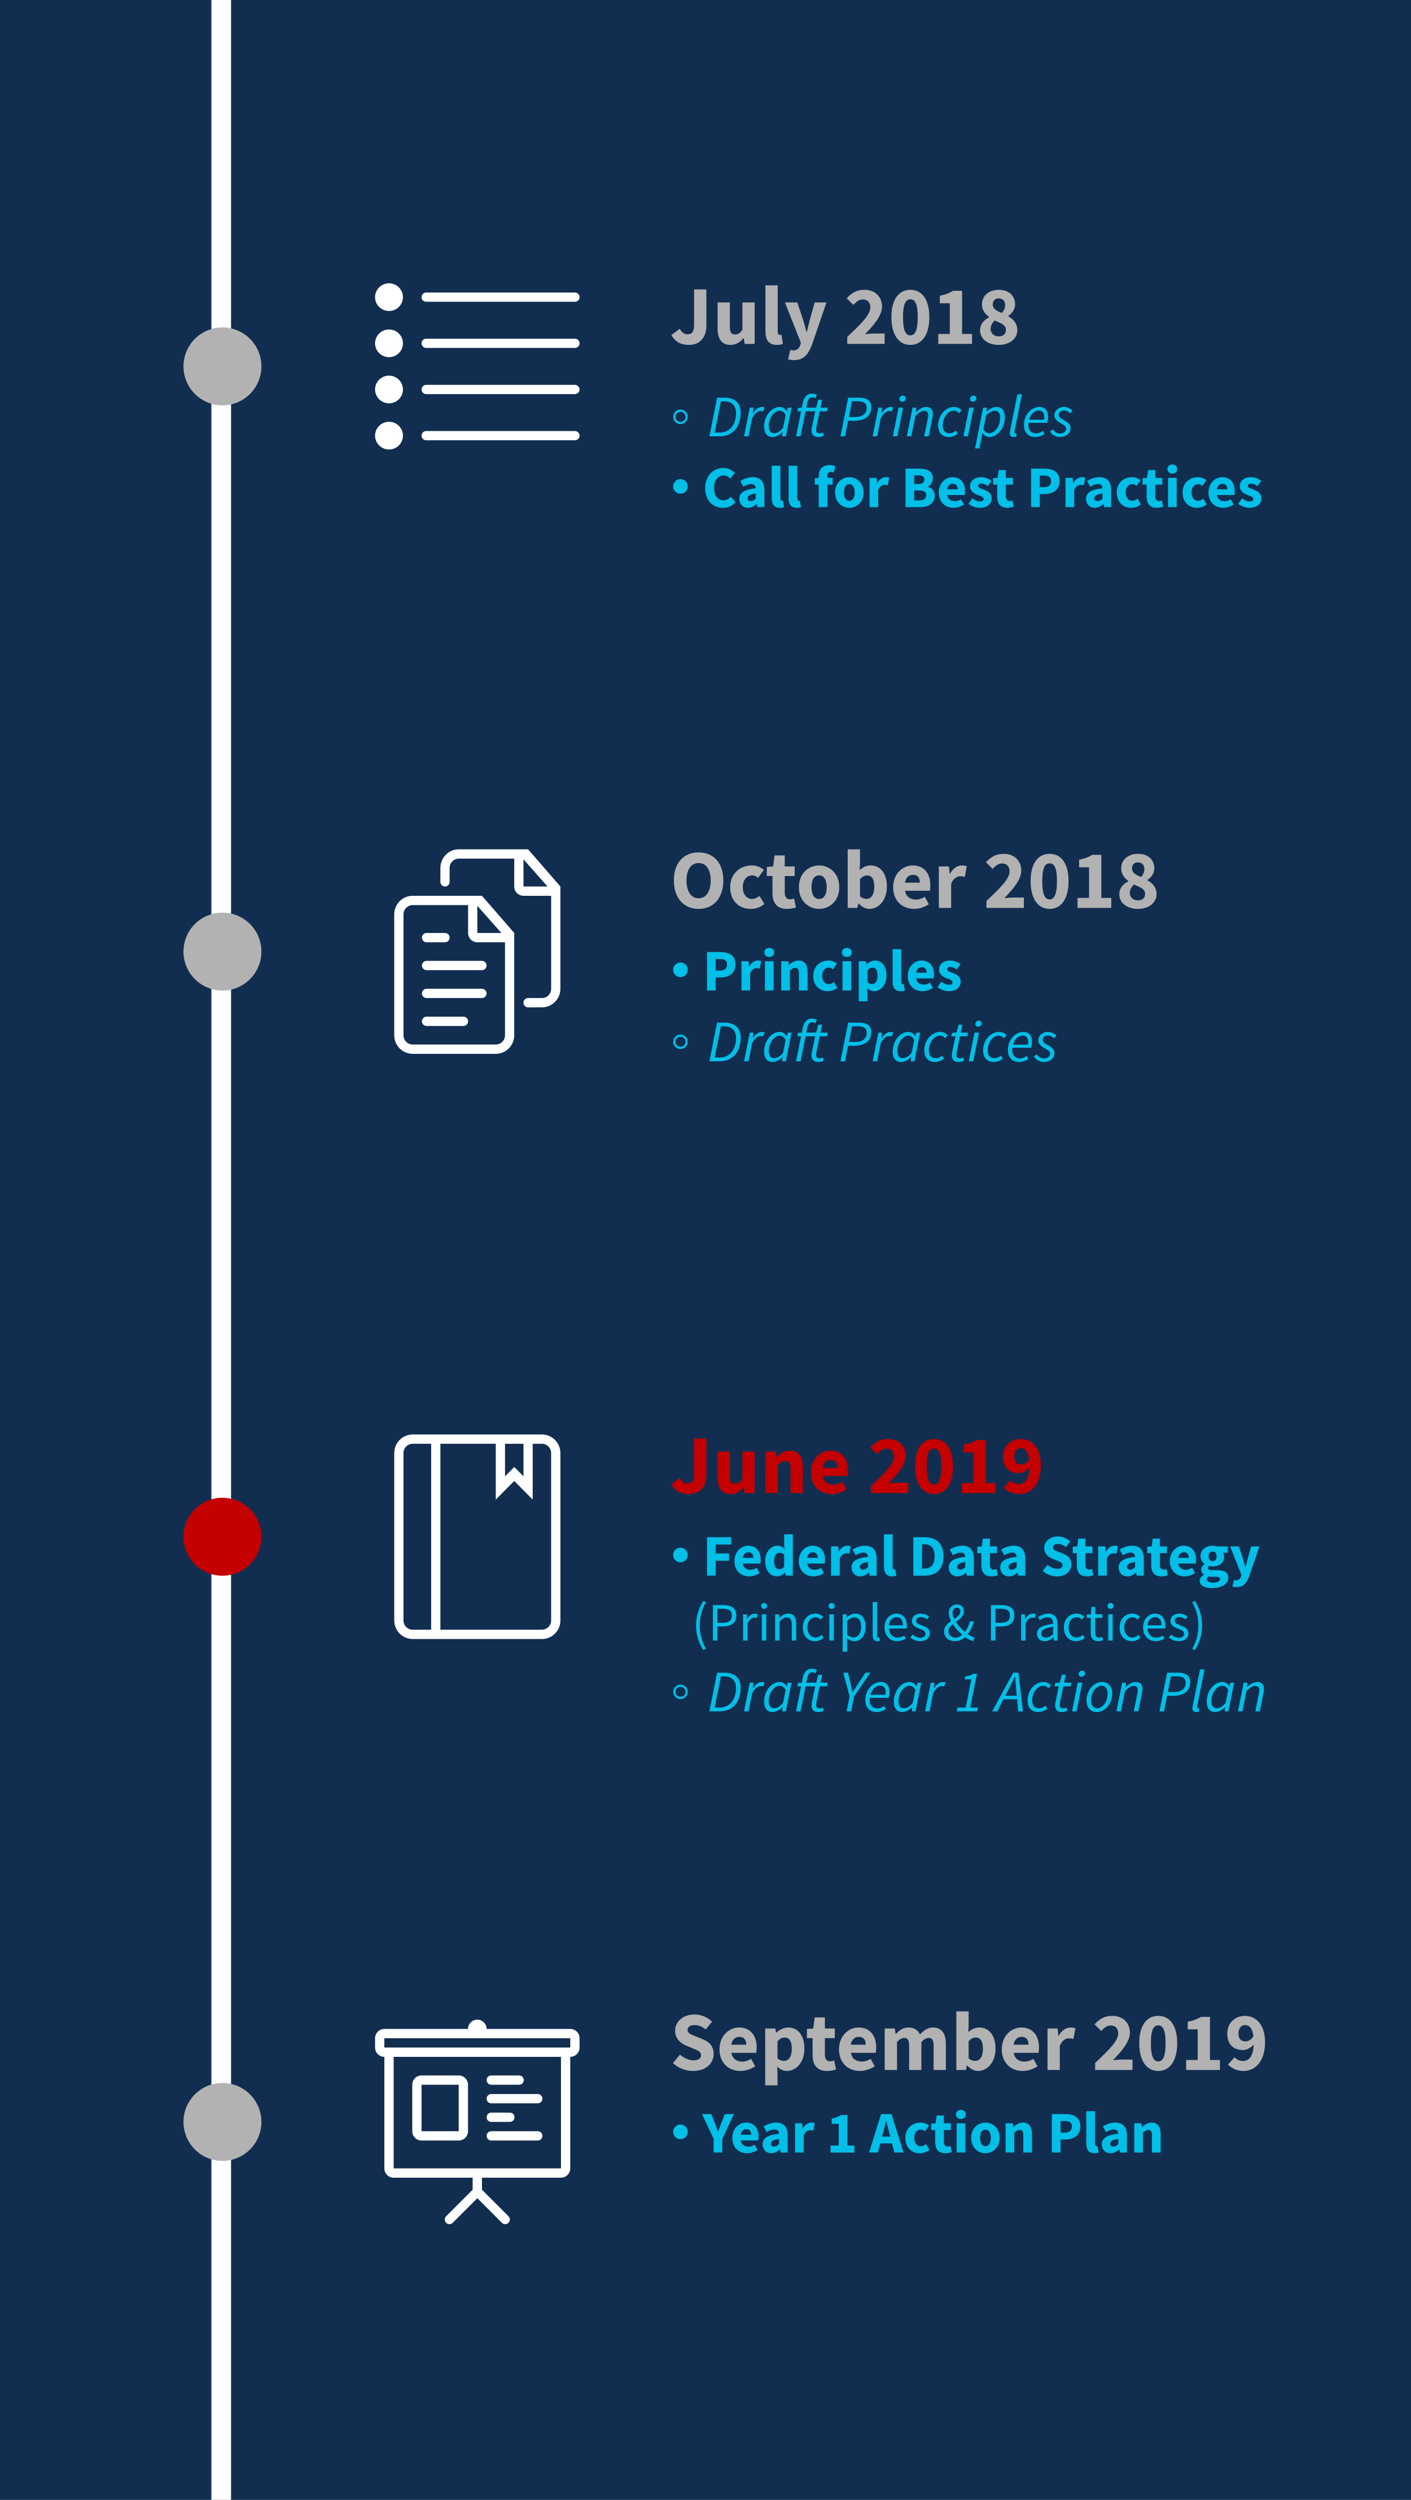 <?xml version="1.0" encoding="utf-8"?>
<!-- Generator: Adobe Illustrator 23.0.2, SVG Export Plug-In . SVG Version: 6.00 Build 0)  -->
<svg version="1.1" id="Layer_1" xmlns="http://www.w3.org/2000/svg" xmlns:xlink="http://www.w3.org/1999/xlink" x="0px" y="0px"
	 viewBox="0 0 287.026 508.475" enable-background="new 0 0 287.026 508.475" xml:space="preserve">
<rect x="-10.41" y="-43.853" fill="#112E51" width="430.769" height="834.615"/>
<line fill="none" stroke="#FFFFFF" stroke-width="4" stroke-miterlimit="10" x1="45" y1="-0.109" x2="45" y2="508.891"/>
<g>
	<g>
		<defs>
			<rect id="SVGID_1_" x="76.297" y="57.625" width="41.6" height="33.8"/>
		</defs>
		<clipPath id="SVGID_2_">
			<use xlink:href="#SVGID_1_"  overflow="visible"/>
		</clipPath>
		<rect x="76.297" y="57.625" clip-path="url(#SVGID_2_)" fill="#FFFFFF" fill-opacity="0" width="41.6" height="33.8"/>
	</g>
	<g>
		<defs>
			<rect id="SVGID_3_" x="76.297" y="57.625" width="41.6" height="33.8"/>
		</defs>
		<clipPath id="SVGID_4_">
			<use xlink:href="#SVGID_3_"  overflow="visible"/>
		</clipPath>
		<path clip-path="url(#SVGID_4_)" fill="#FFFFFF" d="M79.133,76.402c-1.568,0-2.837,1.264-2.837,2.818
			c0,1.555,1.269,2.816,2.837,2.816c1.565,0,2.834-1.261,2.834-2.816C81.967,77.666,80.699,76.402,79.133,76.402 M79.133,67.014
			c-1.568,0-2.837,1.264-2.837,2.816c0,1.555,1.269,2.816,2.837,2.816c1.565,0,2.834-1.261,2.834-2.816
			C81.967,68.277,80.699,67.014,79.133,67.014 M79.133,85.791c-1.568,0-2.837,1.261-2.837,2.818c0,1.555,1.269,2.816,2.837,2.816
			c1.565,0,2.834-1.261,2.834-2.816C81.967,87.052,80.699,85.791,79.133,85.791 M86.697,61.379h30.254
			c0.523,0,0.946-0.419,0.946-0.939c0-0.517-0.424-0.939-0.946-0.939H86.697c-0.523,0-0.946,0.421-0.946,0.939
			C85.75,60.961,86.174,61.379,86.697,61.379 M116.95,87.671H86.697c-0.523,0-0.946,0.421-0.946,0.939
			c0,0.52,0.424,0.939,0.946,0.939h30.254c0.523,0,0.946-0.419,0.946-0.939S117.473,87.671,116.95,87.671 M79.133,57.625
			c-1.568,0-2.837,1.264-2.837,2.816c0,1.555,1.269,2.816,2.837,2.816c1.565,0,2.834-1.261,2.834-2.816
			C81.967,58.889,80.699,57.625,79.133,57.625 M116.95,68.891H86.697c-0.523,0-0.946,0.421-0.946,0.939
			c0,0.52,0.424,0.941,0.946,0.941h30.254c0.523,0,0.946-0.421,0.946-0.941C117.897,69.312,117.473,68.891,116.95,68.891
			 M116.95,78.279H86.697c-0.523,0-0.946,0.421-0.946,0.939c0,0.52,0.424,0.939,0.946,0.939h30.254
			c0.523,0.003,0.946-0.419,0.946-0.936C117.897,78.701,117.473,78.279,116.95,78.279"/>
	</g>
</g>
<g>
	<g>
		<defs>
			<rect id="SVGID_5_" x="80.197" y="172.748" width="33.8" height="41.6"/>
		</defs>
		<clipPath id="SVGID_6_">
			<use xlink:href="#SVGID_5_"  overflow="visible"/>
		</clipPath>
		<rect x="80.197" y="172.748" clip-path="url(#SVGID_6_)" fill="#FFFFFF" fill-opacity="0" width="33.8" height="41.6"/>
	</g>
	<g>
		<defs>
			<rect id="SVGID_7_" x="80.197" y="172.748" width="33.8" height="41.6"/>
		</defs>
		<clipPath id="SVGID_8_">
			<use xlink:href="#SVGID_7_"  overflow="visible"/>
		</clipPath>
		<path clip-path="url(#SVGID_8_)" fill="#FFFFFF" d="M98.035,201.112H86.77c-0.52,0-0.939,0.424-0.939,0.946
			s0.419,0.946,0.939,0.946h11.266c0.52,0,0.939-0.421,0.939-0.946C98.974,201.536,98.555,201.112,98.035,201.112 M94.281,206.785
			H86.77c-0.52,0-0.939,0.424-0.939,0.946s0.419,0.946,0.939,0.946h7.511c0.52,0,0.939-0.424,0.939-0.946
			S94.798,206.785,94.281,206.785 M86.77,191.658h3.754c0.52,0,0.939-0.421,0.939-0.946c0-0.523-0.419-0.946-0.939-0.946H86.77
			c-0.52,0-0.939,0.424-0.939,0.946S86.25,191.658,86.77,191.658 M85.831,196.385c0,0.523,0.419,0.946,0.939,0.946h11.266
			c0.52,0,0.939-0.424,0.939-0.946s-0.419-0.946-0.939-0.946H86.77C86.25,195.439,85.831,195.862,85.831,196.385 M107.424,172.748
			H93.342c-2.075,0-3.757,1.693-3.757,3.783v2.834c0,0.523,0.419,0.946,0.939,0.946c0.52,0,0.939-0.421,0.939-0.946v-2.834
			c0-1.043,0.842-1.89,1.877-1.89h11.266v5.671c0,1.043,0.842,1.89,1.877,1.89h5.634v18.91c0,1.043-0.842,1.89-1.877,1.89h-2.816
			c-0.52,0-0.939,0.424-0.939,0.946s0.419,0.946,0.939,0.946h2.816c2.072,0,3.754-1.693,3.754-3.783v-20.8L107.424,172.748z
			 M106.485,180.312v-5.525l4.896,5.525H106.485z M83.951,182.202c-2.072,0-3.754,1.693-3.754,3.783v24.58
			c0,2.09,1.682,3.783,3.754,3.783h16.9c2.072,0,3.754-1.693,3.754-3.783v-20.8l-6.57-7.563H83.951z M102.731,210.565
			c0,1.045-0.842,1.89-1.877,1.89h-16.9c-1.035,0-1.877-0.845-1.877-1.89v-24.58c0-1.043,0.842-1.89,1.877-1.89H95.22v5.671
			c0,1.043,0.842,1.89,1.877,1.89h5.634V210.565z M97.097,189.765v-5.525l4.896,5.525H97.097z"/>
	</g>
</g>
<g>
	<path fill="#FFFFFF" d="M110.242,291.772H83.951c-2.072,0-3.754,1.693-3.754,3.783v34.034c0,2.088,1.682,3.783,3.754,3.783h26.289
		c2.075,0,3.757-1.695,3.757-3.783v-34.034C113.997,293.464,112.315,291.772,110.242,291.772 M102.731,293.662h3.754v6.617
		l-1.877-1.89l-1.877,1.893V293.662z M87.708,331.479h-3.757c-1.035,0-1.877-0.845-1.877-1.89v-34.034
		c0-1.043,0.842-1.89,1.877-1.89h3.754v37.814H87.708z M112.12,329.589c0,1.043-0.842,1.89-1.877,1.89H89.585v-37.817h11.266v11.344
		l3.754-3.78l3.754,3.78v-11.344h1.877c1.035,0,1.877,0.848,1.877,1.89v34.037H112.12z"/>
</g>
<g>
	<g>
		<defs>
			<rect id="SVGID_9_" x="76.297" y="410.795" width="41.6" height="41.6"/>
		</defs>
		<clipPath id="SVGID_10_">
			<use xlink:href="#SVGID_9_"  overflow="visible"/>
		</clipPath>
		<rect x="76.297" y="410.795" clip-path="url(#SVGID_10_)" fill="#FFFFFF" fill-opacity="0" width="41.6" height="41.6"/>
	</g>
	<g>
		<defs>
			<rect id="SVGID_11_" x="76.297" y="410.795" width="41.6" height="41.6"/>
		</defs>
		<clipPath id="SVGID_12_">
			<use xlink:href="#SVGID_11_"  overflow="visible"/>
		</clipPath>
		<path clip-path="url(#SVGID_12_)" fill="#FFFFFF" d="M99.933,427.812h9.454c0.523,0,0.946-0.421,0.946-0.946
			c0-0.52-0.424-0.944-0.946-0.944h-9.454c-0.523,0-0.946,0.424-0.946,0.944C98.987,427.391,99.411,427.812,99.933,427.812
			 M99.933,424.032h5.671c0.523,0,0.946-0.424,0.946-0.946c0-0.523-0.424-0.946-0.946-0.946h-5.671
			c-0.523,0-0.946,0.424-0.946,0.946C98.987,423.608,99.411,424.032,99.933,424.032 M99.933,431.595h3.78
			c0.523,0,0.946-0.424,0.946-0.946c0-0.523-0.424-0.946-0.946-0.946h-3.78c-0.523,0-0.946,0.424-0.946,0.946
			C98.987,431.171,99.411,431.595,99.933,431.595 M85.75,435.378h7.563c1.043,0,1.89-0.845,1.89-1.89v-9.456
			c0-1.043-0.848-1.89-1.89-1.89H85.75c-1.043,0-1.89,0.848-1.89,1.89v9.454C83.86,434.533,84.708,435.378,85.75,435.378
			 M85.75,424.032h7.563v9.454H85.75V424.032z M99.933,435.378h9.454c0.523,0,0.946-0.424,0.946-0.946
			c0-0.523-0.424-0.946-0.946-0.946h-9.454c-0.523,0-0.946,0.424-0.946,0.946C98.987,434.954,99.411,435.378,99.933,435.378
			 M116.007,412.685h-17.02c0-1.043-0.848-1.89-1.89-1.89c-1.043,0-1.89,0.848-1.89,1.89h-17.02c-1.043,0-1.89,0.848-1.89,1.893
			v1.89c0,1.045,0.848,1.89,1.89,1.89v22.69c0,1.045,0.848,1.89,1.89,1.89h16.071v2.444l-5.398,5.398
			c-0.169,0.172-0.276,0.408-0.276,0.668c0.005,0.523,0.429,0.946,0.952,0.946c0.26,0,0.497-0.107,0.668-0.278l5.002-5.002
			l5.002,5.002c0.172,0.172,0.408,0.278,0.668,0.278c0.523,0,0.946-0.424,0.946-0.946c0-0.26-0.107-0.497-0.276-0.668l-5.398-5.398
			v-2.444h16.071c1.043,0,1.89-0.845,1.89-1.89v-22.69c1.048,0,1.895-0.845,1.895-1.893v-1.888
			C117.897,413.533,117.049,412.685,116.007,412.685 M114.114,441.049H80.08v-22.69h34.034V441.049z M116.007,416.466h-37.82v-1.888
			h37.817v1.888H116.007z"/>
	</g>
</g>
<circle fill="#B2B2B2" cx="45.25" cy="74.525" r="7.927"/>
<circle fill="#B2B2B2" cx="45.25" cy="193.548" r="7.927"/>
<circle fill="#C40000" cx="45.25" cy="312.572" r="7.927"/>
<circle fill="#B2B2B2" cx="45.25" cy="431.595" r="7.927"/>
<g>
	<rect x="136.296" y="58.031" fill="none" width="79.268" height="20.122"/>
	<path fill="#B2B2B2" d="M136.568,68.146l1.7-1.258c0.408,0.748,0.986,1.105,1.547,1.105c0.901,0,1.377-0.459,1.377-1.938v-7.19
		h2.499v7.395c0,2.142-1.104,3.893-3.552,3.893C138.455,70.152,137.333,69.489,136.568,68.146z"/>
	<path fill="#B2B2B2" d="M145.969,66.752v-5.235h2.499v4.913c0,1.207,0.323,1.598,1.054,1.598c0.629,0,1.003-0.272,1.496-0.935
		v-5.575h2.499v8.431h-2.04l-0.187-1.173h-0.051c-0.714,0.85-1.496,1.377-2.652,1.377C146.75,70.152,145.969,68.86,145.969,66.752z"
		/>
	<path fill="#B2B2B2" d="M155.709,67.33v-9.298h2.499v9.4c0,0.527,0.238,0.697,0.442,0.697c0.102,0,0.17,0,0.306-0.034l0.306,1.853
		c-0.272,0.119-0.697,0.204-1.258,0.204C156.287,70.152,155.709,69.03,155.709,67.33z"/>
	<path fill="#B2B2B2" d="M160.316,73.076l0.442-1.903c0.153,0.034,0.374,0.102,0.561,0.102c0.833,0,1.258-0.442,1.479-1.104
		l0.119-0.442l-3.247-8.21h2.516l1.207,3.621c0.238,0.765,0.442,1.564,0.663,2.397h0.068c0.187-0.799,0.374-1.598,0.578-2.397
		l1.02-3.621h2.397l-2.924,8.516c-0.799,2.125-1.7,3.213-3.689,3.213C160.996,73.246,160.656,73.178,160.316,73.076z"/>
	<path fill="#B2B2B2" d="M172.352,68.52c2.754-2.601,4.691-4.454,4.691-5.983c0-1.054-0.595-1.632-1.53-1.632
		c-0.782,0-1.377,0.527-1.921,1.105l-1.36-1.343c1.071-1.139,2.074-1.717,3.621-1.717c2.125,0,3.57,1.36,3.57,3.434
		c0,1.819-1.7,3.757-3.451,5.593c0.544-0.068,1.292-0.136,1.802-0.136h2.176v2.108h-7.598V68.52z"/>
	<path fill="#B2B2B2" d="M181.328,64.509c0-3.671,1.547-5.559,3.858-5.559c2.312,0,3.859,1.887,3.859,5.559
		c0,3.671-1.547,5.644-3.859,5.644C182.875,70.152,181.328,68.18,181.328,64.509z M186.683,64.509c0-2.958-0.646-3.621-1.496-3.621
		c-0.833,0-1.496,0.663-1.496,3.621c0,2.941,0.663,3.706,1.496,3.706C186.037,68.214,186.683,67.45,186.683,64.509z"/>
	<path fill="#B2B2B2" d="M190.865,67.925h2.346v-6.238h-2.023V60.14c1.173-0.221,1.921-0.527,2.686-0.986h1.835v8.771h2.023v2.023
		h-6.867V67.925z"/>
	<path fill="#B2B2B2" d="M199.365,67.194c0-1.309,0.816-2.107,1.836-2.651v-0.068c-0.833-0.629-1.445-1.411-1.445-2.549
		c0-1.836,1.445-2.975,3.451-2.975c1.972,0,3.281,1.173,3.281,2.958c0,1.037-0.663,1.87-1.411,2.363v0.068
		c1.037,0.561,1.869,1.394,1.869,2.822c0,1.7-1.529,2.992-3.824,2.992C200.963,70.152,199.365,68.945,199.365,67.194z
		 M204.618,67.076c0-0.952-0.918-1.309-2.278-1.887c-0.476,0.442-0.833,1.054-0.833,1.717c0,0.952,0.766,1.513,1.666,1.513
		C204.006,68.418,204.618,67.976,204.618,67.076z M204.465,62.078c0-0.833-0.493-1.394-1.309-1.394
		c-0.663,0-1.207,0.408-1.207,1.241c0,0.884,0.748,1.309,1.853,1.733C204.227,63.166,204.465,62.639,204.465,62.078z"/>
</g>
<g>
	<rect x="136.296" y="80.153" fill="none" width="129.256" height="51.11"/>
	<path fill="#02BFE7" d="M138.423,83.308c0.406,0,0.753,0.144,1.04,0.431s0.431,0.634,0.431,1.04s-0.144,0.753-0.431,1.04
		s-0.634,0.431-1.04,0.431s-0.753-0.144-1.04-0.431s-0.431-0.634-0.431-1.04s0.143-0.753,0.428-1.04S138.013,83.308,138.423,83.308z
		 M138.423,83.753c-0.285,0-0.527,0.101-0.727,0.302s-0.299,0.442-0.299,0.724c0,0.285,0.101,0.527,0.302,0.727
		s0.442,0.299,0.724,0.299s0.522-0.1,0.724-0.299s0.302-0.441,0.302-0.727c0-0.281-0.1-0.522-0.299-0.724
		S138.708,83.753,138.423,83.753z"/>
	<path fill="#02BFE7" d="M145.875,80.878h1.463c2.183,0,3.334,1.139,3.334,3.07c0,2.854-1.595,4.797-4.257,4.797h-2.111
		L145.875,80.878z M146.415,87.978c2.039,0,3.31-1.631,3.31-3.97c0-1.487-0.839-2.375-2.423-2.375h-0.647l-1.271,6.345H146.415z"/>
	<path fill="#02BFE7" d="M152.523,82.917h0.755l-0.132,1.115h0.048c0.467-0.708,1.079-1.259,1.799-1.259
		c0.216,0,0.384,0.036,0.552,0.108l-0.324,0.815c-0.12-0.06-0.288-0.096-0.504-0.096c-0.576,0-1.223,0.516-1.715,1.463l-0.731,3.682
		h-0.912L152.523,82.917z"/>
	<path fill="#02BFE7" d="M155.44,86.779c0-2.243,1.535-4.006,3.154-4.006c0.624,0,1.127,0.348,1.403,0.875h0.048l0.228-0.731h0.743
		l-1.163,5.829h-0.756l0.096-0.863h-0.048c-0.564,0.6-1.295,1.007-2.027,1.007C156.1,88.889,155.44,88.146,155.44,86.779z
		 M159.29,87.006l0.527-2.603c-0.336-0.611-0.744-0.863-1.187-0.863c-1.164,0-2.243,1.487-2.243,3.094
		c0,1.007,0.42,1.487,1.067,1.487C158.066,88.122,158.714,87.762,159.29,87.006z"/>
	<path fill="#02BFE7" d="M162.951,83.66h-0.755l0.132-0.684l0.779-0.06l0.192-0.972c0.24-1.175,0.864-1.883,1.847-1.883
		c0.42,0,0.731,0.12,1.031,0.276l-0.324,0.671c-0.168-0.108-0.372-0.204-0.647-0.204c-0.528,0-0.852,0.432-0.983,1.115l-0.204,0.996
		h2.003l0.432-1.607h0.78l-0.324,1.607h1.475l-0.144,0.744h-1.499l-0.684,3.334c-0.024,0.144-0.036,0.276-0.036,0.432
		c0,0.48,0.192,0.72,0.744,0.72c0.228,0,0.432-0.096,0.612-0.18l0.192,0.66c-0.252,0.12-0.636,0.264-1.092,0.264
		c-1.019,0-1.391-0.576-1.391-1.295c0-0.24,0.012-0.432,0.06-0.647l0.684-3.286h-1.955l-1.031,5.085h-0.912L162.951,83.66z"/>
	<path fill="#02BFE7" d="M172.539,80.878h2.219c1.476,0,2.471,0.552,2.471,1.919c0,1.931-1.439,2.783-3.442,2.783h-1.259
		l-0.624,3.166h-0.936L172.539,80.878z M173.822,84.824c1.619,0,2.482-0.647,2.482-1.907c0-0.912-0.624-1.295-1.775-1.295h-1.211
		l-0.636,3.202H173.822z"/>
	<path fill="#02BFE7" d="M178.683,82.917h0.755l-0.132,1.115h0.048c0.467-0.708,1.079-1.259,1.799-1.259
		c0.216,0,0.384,0.036,0.552,0.108l-0.324,0.815c-0.12-0.06-0.288-0.096-0.504-0.096c-0.576,0-1.223,0.516-1.715,1.463l-0.731,3.682
		h-0.912L178.683,82.917z"/>
	<path fill="#02BFE7" d="M182.787,82.917h0.923l-1.175,5.829h-0.912L182.787,82.917z M182.966,81.165
		c0-0.396,0.324-0.695,0.696-0.695c0.312,0,0.588,0.204,0.588,0.552c0,0.396-0.324,0.684-0.696,0.684
		C183.242,81.705,182.966,81.514,182.966,81.165z"/>
	<path fill="#02BFE7" d="M185.631,82.917h0.755l-0.083,0.875h0.048c0.647-0.576,1.295-1.02,2.027-1.02
		c0.983,0,1.379,0.552,1.379,1.451c0,0.276-0.024,0.479-0.096,0.804l-0.744,3.718h-0.912l0.72-3.598
		c0.06-0.312,0.096-0.479,0.096-0.684c0-0.587-0.264-0.899-0.864-0.899c-0.456,0-1.02,0.324-1.751,1.055l-0.828,4.126h-0.912
		L185.631,82.917z"/>
	<path fill="#02BFE7" d="M190.839,86.551c0-2.171,1.559-3.778,3.25-3.778c0.696,0,1.164,0.312,1.511,0.708l-0.54,0.576
		c-0.3-0.36-0.576-0.528-1.032-0.528c-1.163,0-2.254,1.367-2.254,2.962c0,1.056,0.456,1.631,1.379,1.631
		c0.516,0,0.936-0.24,1.295-0.516l0.408,0.6c-0.419,0.324-1.02,0.684-1.871,0.684C191.715,88.889,190.839,88.038,190.839,86.551z"/>
	<path fill="#02BFE7" d="M197.15,82.917h0.923l-1.175,5.829h-0.912L197.15,82.917z M197.33,81.165c0-0.396,0.324-0.695,0.696-0.695
		c0.312,0,0.588,0.204,0.588,0.552c0,0.396-0.324,0.684-0.696,0.684C197.606,81.705,197.33,81.514,197.33,81.165z"/>
	<path fill="#02BFE7" d="M199.994,82.917h0.755l-0.072,0.768h0.036c0.588-0.492,1.283-0.912,2.015-0.912
		c1.02,0,1.68,0.755,1.68,2.111c0,2.243-1.535,4.006-3.143,4.006c-0.612,0-1.104-0.348-1.403-0.84h-0.024l-0.216,1.248l-0.372,1.907
		h-0.912L199.994,82.917z M203.461,85.015c0-0.983-0.408-1.475-1.068-1.475c-0.539,0-1.247,0.36-1.799,0.959l-0.552,2.782
		c0.324,0.6,0.732,0.84,1.188,0.84C202.393,88.122,203.461,86.635,203.461,85.015z"/>
	<path fill="#02BFE7" d="M205.407,88.134c0-0.132,0.023-0.3,0.071-0.503l1.476-7.424h0.924l-1.5,7.472
		c-0.023,0.12-0.023,0.18-0.023,0.228c0,0.144,0.084,0.216,0.204,0.216c0.048,0,0.084,0,0.191-0.036l0.012,0.708
		c-0.155,0.06-0.323,0.096-0.575,0.096C205.671,88.889,205.407,88.614,205.407,88.134z"/>
	<path fill="#02BFE7" d="M208.299,86.455c0-2.195,1.595-3.682,3.118-3.682c1.307,0,1.799,0.912,1.799,2.111
		c0,0.456-0.12,0.899-0.204,1.115h-3.79c-0.216,1.523,0.564,2.159,1.583,2.159c0.456,0,0.936-0.228,1.308-0.503l0.36,0.612
		c-0.468,0.335-1.128,0.624-1.884,0.624C209.21,88.889,208.299,88.014,208.299,86.455z M212.376,85.375
		c0.036-0.18,0.061-0.36,0.061-0.576c0-0.66-0.288-1.295-1.128-1.295c-0.852,0-1.69,0.744-1.99,1.871H212.376z"/>
	<path fill="#02BFE7" d="M213.579,87.786l0.575-0.456c0.36,0.503,0.888,0.852,1.499,0.852c0.672,0,1.235-0.408,1.235-0.972
		c0-0.42-0.264-0.647-1.163-1.151c-0.731-0.42-1.235-0.888-1.235-1.547c0-1.031,0.876-1.739,1.931-1.739
		c0.731,0,1.331,0.312,1.775,0.792l-0.552,0.48c-0.3-0.312-0.708-0.552-1.235-0.552c-0.611,0-1.043,0.419-1.043,0.911
		c0,0.48,0.516,0.744,1.031,1.032c0.983,0.552,1.367,0.947,1.367,1.655c0,1.092-0.947,1.799-2.183,1.799
		C214.802,88.889,213.975,88.433,213.579,87.786z"/>
	<path fill="#02BFE7" d="M136.935,98.938c0-0.41,0.146-0.76,0.437-1.049s0.64-0.434,1.046-0.434c0.41,0,0.761,0.145,1.052,0.434
		s0.437,0.639,0.437,1.049s-0.146,0.761-0.437,1.052s-0.642,0.437-1.052,0.437c-0.406,0-0.755-0.146-1.046-0.437
		S136.935,99.348,136.935,98.938z"/>
	<path fill="#02BFE7" d="M143.449,99.284c0-2.591,1.715-4.102,3.694-4.102c1.007,0,1.823,0.479,2.351,1.019l-0.935,1.127
		c-0.396-0.36-0.816-0.624-1.379-0.624c-1.067,0-1.919,0.947-1.919,2.519c0,1.607,0.744,2.542,1.895,2.542
		c0.636,0,1.139-0.324,1.523-0.731l0.936,1.104c-0.647,0.755-1.511,1.151-2.531,1.151
		C145.104,103.289,143.449,101.91,143.449,99.284z"/>
	<path fill="#02BFE7" d="M150.385,101.49c0-1.247,0.995-1.931,3.346-2.17c-0.036-0.528-0.288-0.864-0.936-0.864
		c-0.504,0-0.996,0.204-1.571,0.54l-0.636-1.163c0.756-0.456,1.607-0.78,2.542-0.78c1.523,0,2.363,0.864,2.363,2.687v3.406h-1.439
		l-0.12-0.612h-0.048c-0.504,0.444-1.056,0.756-1.727,0.756C151.069,103.289,150.385,102.498,150.385,101.49z M153.731,101.418
		v-1.043c-1.248,0.168-1.655,0.528-1.655,0.983c0,0.384,0.264,0.564,0.684,0.564C153.156,101.922,153.419,101.73,153.731,101.418z"
		/>
	<path fill="#02BFE7" d="M156.985,101.298v-6.56h1.763v6.632c0,0.372,0.168,0.492,0.312,0.492c0.072,0,0.12,0,0.216-0.024
		l0.216,1.307c-0.192,0.084-0.492,0.144-0.888,0.144C157.393,103.289,156.985,102.498,156.985,101.298z"/>
	<path fill="#02BFE7" d="M160.417,101.298v-6.56h1.763v6.632c0,0.372,0.168,0.492,0.312,0.492c0.072,0,0.12,0,0.216-0.024
		l0.216,1.307c-0.192,0.084-0.492,0.144-0.887,0.144C160.825,103.289,160.417,102.498,160.417,101.298z"/>
	<path fill="#02BFE7" d="M166.549,98.576h-0.792v-1.308l0.792-0.06v-0.324c0-1.259,0.587-2.291,2.195-2.291
		c0.492,0,0.923,0.12,1.187,0.216l-0.324,1.295c-0.204-0.072-0.42-0.12-0.612-0.12c-0.432,0-0.684,0.24-0.684,0.852v0.36h1.067
		v1.379h-1.067v4.569h-1.763V98.576z"/>
	<path fill="#02BFE7" d="M169.873,100.171c0-1.979,1.391-3.119,2.902-3.119c1.5,0,2.891,1.14,2.891,3.119
		c0,1.979-1.391,3.118-2.891,3.118C171.264,103.289,169.873,102.15,169.873,100.171z M173.867,100.171
		c0-1.032-0.372-1.691-1.092-1.691c-0.731,0-1.091,0.66-1.091,1.691c0,1.031,0.36,1.691,1.091,1.691
		C173.495,101.862,173.867,101.202,173.867,100.171z"/>
	<path fill="#02BFE7" d="M176.88,97.197h1.439l0.12,1.043h0.048c0.432-0.804,1.08-1.188,1.691-1.188c0.336,0,0.54,0.048,0.708,0.12
		l-0.288,1.523c-0.216-0.06-0.396-0.096-0.647-0.096c-0.444,0-0.996,0.288-1.308,1.091v3.454h-1.763V97.197z"/>
	<path fill="#02BFE7" d="M184.2,95.326h2.675c1.619,0,2.878,0.444,2.878,1.943c0,0.696-0.384,1.451-1.02,1.691v0.048
		c0.792,0.204,1.403,0.792,1.403,1.835c0,1.595-1.343,2.303-3.035,2.303H184.2V95.326z M186.791,98.456
		c0.863,0,1.235-0.36,1.235-0.923c0-0.612-0.396-0.84-1.224-0.84h-0.839v1.763H186.791z M186.958,101.778
		c0.959,0,1.451-0.336,1.451-1.056c0-0.684-0.48-0.959-1.451-0.959h-0.996v2.015H186.958z"/>
	<path fill="#02BFE7" d="M190.968,100.171c0-1.931,1.379-3.119,2.807-3.119c1.691,0,2.531,1.235,2.531,2.854
		c0,0.312-0.036,0.636-0.072,0.78h-3.562c0.156,0.863,0.756,1.259,1.547,1.259c0.444,0,0.852-0.132,1.283-0.396l0.587,1.067
		c-0.611,0.42-1.403,0.672-2.111,0.672C192.275,103.289,190.968,102.138,190.968,100.171z M194.806,99.523
		c0-0.66-0.288-1.127-0.995-1.127c-0.552,0-1.032,0.372-1.151,1.127H194.806z"/>
	<path fill="#02BFE7" d="M197.004,102.462l0.792-1.104c0.54,0.408,1.031,0.624,1.535,0.624c0.528,0,0.755-0.192,0.755-0.503
		c0-0.396-0.6-0.576-1.211-0.815c-0.72-0.276-1.547-0.768-1.547-1.751c0-1.103,0.912-1.859,2.279-1.859
		c0.912,0,1.596,0.372,2.099,0.756l-0.792,1.055c-0.419-0.312-0.839-0.503-1.247-0.503c-0.456,0-0.684,0.167-0.684,0.467
		c0,0.384,0.527,0.528,1.139,0.756c0.756,0.276,1.607,0.696,1.607,1.787c0,1.079-0.852,1.919-2.447,1.919
		C198.503,103.289,197.604,102.953,197.004,102.462z"/>
	<path fill="#02BFE7" d="M202.848,100.987v-2.411h-0.815v-1.308l0.911-0.072l0.204-1.583h1.463v1.583h1.428v1.379h-1.428v2.387
		c0,0.671,0.301,0.947,0.768,0.947c0.192,0,0.408-0.06,0.564-0.12l0.275,1.284c-0.312,0.096-0.743,0.216-1.319,0.216
		C203.424,103.289,202.848,102.366,202.848,100.987z"/>
	<path fill="#02BFE7" d="M209.748,95.326h2.687c1.715,0,3.106,0.624,3.106,2.519c0,1.835-1.403,2.651-3.059,2.651h-0.972v2.65
		h-1.763V95.326z M212.374,99.092c0.972,0,1.439-0.432,1.439-1.248c0-0.815-0.527-1.115-1.487-1.115h-0.815v2.363H212.374z"/>
	<path fill="#02BFE7" d="M216.756,97.197h1.439l0.12,1.043h0.048c0.432-0.804,1.079-1.188,1.69-1.188c0.336,0,0.54,0.048,0.708,0.12
		l-0.288,1.523c-0.216-0.06-0.396-0.096-0.647-0.096c-0.443,0-0.995,0.288-1.308,1.091v3.454h-1.763V97.197z"/>
	<path fill="#02BFE7" d="M220.92,101.49c0-1.247,0.995-1.931,3.347-2.17c-0.036-0.528-0.288-0.864-0.936-0.864
		c-0.504,0-0.996,0.204-1.571,0.54l-0.636-1.163c0.756-0.456,1.607-0.78,2.542-0.78c1.523,0,2.363,0.864,2.363,2.687v3.406h-1.439
		l-0.12-0.612h-0.048c-0.504,0.444-1.056,0.756-1.727,0.756C221.604,103.289,220.92,102.498,220.92,101.49z M224.267,101.418v-1.043
		c-1.248,0.168-1.655,0.528-1.655,0.983c0,0.384,0.264,0.564,0.684,0.564C223.69,101.922,223.954,101.73,224.267,101.418z"/>
	<path fill="#02BFE7" d="M227.172,100.171c0-1.979,1.451-3.119,3.094-3.119c0.732,0,1.296,0.264,1.739,0.636l-0.827,1.139
		c-0.288-0.24-0.528-0.348-0.804-0.348c-0.852,0-1.392,0.66-1.392,1.691c0,1.031,0.564,1.691,1.332,1.691
		c0.384,0,0.755-0.192,1.067-0.432l0.695,1.151c-0.588,0.516-1.319,0.708-1.967,0.708
		C228.455,103.289,227.172,102.15,227.172,100.171z"/>
	<path fill="#02BFE7" d="M233.243,100.987v-2.411h-0.815v-1.308l0.911-0.072l0.204-1.583h1.463v1.583h1.428v1.379h-1.428v2.387
		c0,0.671,0.301,0.947,0.768,0.947c0.192,0,0.408-0.06,0.564-0.12l0.275,1.284c-0.312,0.096-0.743,0.216-1.319,0.216
		C233.819,103.289,233.243,102.366,233.243,100.987z"/>
	<path fill="#02BFE7" d="M237.479,95.398c0-0.552,0.408-0.924,0.996-0.924c0.587,0,0.995,0.372,0.995,0.924
		c0,0.563-0.408,0.923-0.995,0.923C237.888,96.321,237.479,95.961,237.479,95.398z M237.6,97.197h1.763v5.949H237.6V97.197z"/>
	<path fill="#02BFE7" d="M240.563,100.171c0-1.979,1.451-3.119,3.095-3.119c0.731,0,1.295,0.264,1.739,0.636l-0.828,1.139
		c-0.287-0.24-0.527-0.348-0.804-0.348c-0.852,0-1.391,0.66-1.391,1.691c0,1.031,0.563,1.691,1.331,1.691
		c0.384,0,0.756-0.192,1.067-0.432l0.695,1.151c-0.587,0.516-1.319,0.708-1.967,0.708
		C241.847,103.289,240.563,102.15,240.563,100.171z"/>
	<path fill="#02BFE7" d="M245.832,100.171c0-1.931,1.379-3.119,2.807-3.119c1.69,0,2.53,1.235,2.53,2.854
		c0,0.312-0.036,0.636-0.072,0.78h-3.562c0.155,0.863,0.756,1.259,1.547,1.259c0.443,0,0.852-0.132,1.283-0.396l0.588,1.067
		c-0.611,0.42-1.403,0.672-2.111,0.672C247.14,103.289,245.832,102.138,245.832,100.171z M249.67,99.523
		c0-0.66-0.288-1.127-0.995-1.127c-0.552,0-1.032,0.372-1.151,1.127H249.67z"/>
	<path fill="#02BFE7" d="M251.868,102.462l0.791-1.104c0.54,0.408,1.031,0.624,1.535,0.624c0.528,0,0.756-0.192,0.756-0.503
		c0-0.396-0.6-0.576-1.211-0.815c-0.72-0.276-1.548-0.768-1.548-1.751c0-1.103,0.912-1.859,2.279-1.859
		c0.911,0,1.595,0.372,2.099,0.756l-0.792,1.055c-0.42-0.312-0.839-0.503-1.247-0.503c-0.456,0-0.684,0.167-0.684,0.467
		c0,0.384,0.527,0.528,1.14,0.756c0.755,0.276,1.606,0.696,1.606,1.787c0,1.079-0.852,1.919-2.446,1.919
		C253.367,103.289,252.468,102.953,251.868,102.462z"/>
</g>
<g>
	<g>
		<path fill="#B2B2B2" d="M137.078,179.073c0-3.621,2.04-5.694,5.032-5.694s5.031,2.09,5.031,5.694c0,3.621-2.04,5.796-5.031,5.796
			S137.078,182.694,137.078,179.073z M144.575,179.073c0-2.21-0.952-3.536-2.465-3.536s-2.465,1.326-2.465,3.536
			c0,2.227,0.952,3.638,2.465,3.638S144.575,181.3,144.575,179.073z"/>
		<path fill="#B2B2B2" d="M148.536,180.45c0-2.805,2.057-4.42,4.386-4.42c1.037,0,1.836,0.374,2.465,0.901l-1.173,1.615
			c-0.408-0.34-0.748-0.493-1.139-0.493c-1.207,0-1.972,0.935-1.972,2.397c0,1.461,0.799,2.396,1.887,2.396
			c0.544,0,1.071-0.272,1.513-0.612l0.986,1.632c-0.833,0.731-1.87,1.003-2.788,1.003
			C150.355,184.869,148.536,183.255,148.536,180.45z"/>
		<path fill="#B2B2B2" d="M157.138,181.606v-3.417h-1.156v-1.853l1.292-0.102l0.289-2.244h2.074v2.244h2.023v1.955h-2.023v3.383
			c0,0.952,0.425,1.343,1.088,1.343c0.272,0,0.578-0.085,0.799-0.17l0.391,1.819c-0.442,0.136-1.054,0.306-1.87,0.306
			C157.954,184.869,157.138,183.56,157.138,181.606z"/>
		<path fill="#B2B2B2" d="M162.51,180.45c0-2.805,1.972-4.42,4.114-4.42c2.125,0,4.097,1.615,4.097,4.42
			c0,2.805-1.972,4.419-4.097,4.419C164.482,184.869,162.51,183.255,162.51,180.45z M168.171,180.45
			c0-1.462-0.527-2.397-1.547-2.397c-1.037,0-1.547,0.935-1.547,2.397c0,1.461,0.51,2.396,1.547,2.396
			C167.644,182.847,168.171,181.911,168.171,180.45z"/>
		<path fill="#B2B2B2" d="M174.665,183.764h-0.068l-0.204,0.901h-1.955v-11.916h2.499v2.924l-0.068,1.292
			c0.646-0.578,1.445-0.935,2.227-0.935c2.04,0,3.315,1.683,3.315,4.267c0,2.907-1.734,4.573-3.553,4.573
			C176.11,184.869,175.328,184.495,174.665,183.764z M177.844,180.348c0-1.513-0.459-2.278-1.462-2.278
			c-0.51,0-0.969,0.238-1.445,0.765v3.451c0.442,0.408,0.918,0.544,1.343,0.544C177.147,182.829,177.844,182.082,177.844,180.348z"
			/>
		<path fill="#B2B2B2" d="M181.686,180.45c0-2.737,1.955-4.42,3.978-4.42c2.397,0,3.587,1.751,3.587,4.046
			c0,0.442-0.051,0.901-0.102,1.104H184.1c0.221,1.224,1.071,1.785,2.192,1.785c0.629,0,1.207-0.187,1.819-0.561l0.833,1.513
			c-0.867,0.595-1.989,0.952-2.992,0.952C183.539,184.869,181.686,183.238,181.686,180.45z M187.125,179.532
			c0-0.935-0.408-1.598-1.411-1.598c-0.782,0-1.462,0.527-1.632,1.598H187.125z"/>
		<path fill="#B2B2B2" d="M190.985,176.234h2.04l0.17,1.479h0.068c0.612-1.139,1.53-1.683,2.396-1.683
			c0.476,0,0.765,0.068,1.003,0.17l-0.408,2.159c-0.306-0.085-0.561-0.136-0.918-0.136c-0.629,0-1.411,0.408-1.853,1.547v4.896
			h-2.499V176.234z"/>
		<path fill="#B2B2B2" d="M200.675,183.238c2.754-2.601,4.691-4.454,4.691-5.983c0-1.054-0.595-1.632-1.529-1.632
			c-0.782,0-1.377,0.527-1.921,1.105l-1.36-1.343c1.071-1.139,2.074-1.717,3.621-1.717c2.125,0,3.569,1.36,3.569,3.434
			c0,1.819-1.699,3.757-3.45,5.593c0.544-0.068,1.292-0.136,1.802-0.136h2.176v2.108h-7.599V183.238z"/>
		<path fill="#B2B2B2" d="M209.651,179.226c0-3.671,1.547-5.559,3.858-5.559s3.858,1.887,3.858,5.559s-1.547,5.644-3.858,5.644
			S209.651,182.897,209.651,179.226z M215.006,179.226c0-2.958-0.646-3.621-1.496-3.621c-0.833,0-1.496,0.663-1.496,3.621
			c0,2.941,0.663,3.706,1.496,3.706C214.359,182.931,215.006,182.167,215.006,179.226z"/>
		<path fill="#B2B2B2" d="M219.188,182.642h2.346v-6.238h-2.023v-1.547c1.173-0.221,1.921-0.527,2.687-0.986h1.835v8.771h2.023
			v2.023h-6.867V182.642z"/>
		<path fill="#B2B2B2" d="M227.688,181.911c0-1.309,0.815-2.107,1.836-2.651v-0.068c-0.833-0.629-1.445-1.411-1.445-2.549
			c0-1.836,1.445-2.975,3.451-2.975c1.972,0,3.28,1.173,3.28,2.958c0,1.037-0.663,1.87-1.411,2.363v0.068
			c1.037,0.561,1.87,1.394,1.87,2.822c0,1.7-1.53,2.992-3.824,2.992C229.286,184.869,227.688,183.662,227.688,181.911z
			 M232.94,181.793c0-0.952-0.918-1.309-2.277-1.887c-0.476,0.442-0.833,1.054-0.833,1.717c0,0.952,0.765,1.513,1.666,1.513
			C232.329,183.136,232.94,182.694,232.94,181.793z M232.788,176.795c0-0.833-0.493-1.394-1.31-1.394
			c-0.662,0-1.206,0.408-1.206,1.241c0,0.884,0.747,1.309,1.853,1.733C232.55,177.883,232.788,177.356,232.788,176.795z"/>
	</g>
</g>
<g>
	<rect x="136.296" y="192.87" fill="none" width="129.256" height="51.11"/>
	<path fill="#02BFE7" d="M136.935,197.256c0-0.41,0.146-0.76,0.437-1.049s0.64-0.434,1.046-0.434c0.41,0,0.761,0.145,1.052,0.434
		s0.437,0.639,0.437,1.049s-0.146,0.761-0.437,1.052s-0.642,0.437-1.052,0.437c-0.406,0-0.755-0.146-1.046-0.437
		S136.935,197.666,136.935,197.256z"/>
	<path fill="#02BFE7" d="M143.821,193.643h2.687c1.715,0,3.106,0.624,3.106,2.519c0,1.835-1.403,2.651-3.058,2.651h-0.972v2.65
		h-1.763V193.643z M146.447,197.409c0.972,0,1.439-0.432,1.439-1.248c0-0.815-0.528-1.115-1.487-1.115h-0.815v2.363H146.447z"/>
	<path fill="#02BFE7" d="M150.829,195.514h1.439l0.12,1.043h0.048c0.432-0.804,1.08-1.188,1.691-1.188
		c0.336,0,0.54,0.048,0.708,0.12l-0.288,1.523c-0.216-0.06-0.396-0.096-0.647-0.096c-0.444,0-0.996,0.288-1.308,1.091v3.454h-1.763
		V195.514z"/>
	<path fill="#02BFE7" d="M155.485,193.715c0-0.552,0.408-0.924,0.996-0.924c0.587,0,0.995,0.372,0.995,0.924
		c0,0.563-0.408,0.923-0.995,0.923C155.893,194.639,155.485,194.279,155.485,193.715z M155.605,195.514h1.763v5.949h-1.763V195.514z
		"/>
	<path fill="#02BFE7" d="M158.917,195.514h1.439l0.12,0.755h0.048c0.504-0.479,1.104-0.899,1.907-0.899
		c1.295,0,1.847,0.912,1.847,2.399v3.694h-1.763v-3.466c0-0.863-0.228-1.127-0.731-1.127c-0.444,0-0.72,0.204-1.104,0.576v4.018
		h-1.763V195.514z"/>
	<path fill="#02BFE7" d="M165.433,198.488c0-1.979,1.451-3.118,3.094-3.118c0.732,0,1.295,0.264,1.739,0.636l-0.828,1.14
		c-0.288-0.24-0.528-0.348-0.804-0.348c-0.852,0-1.391,0.66-1.391,1.691c0,1.032,0.564,1.691,1.332,1.691
		c0.384,0,0.755-0.192,1.067-0.432l0.695,1.151c-0.587,0.516-1.319,0.708-1.967,0.708
		C166.716,201.607,165.433,200.467,165.433,198.488z"/>
	<path fill="#02BFE7" d="M171.265,193.715c0-0.552,0.408-0.924,0.996-0.924c0.587,0,0.995,0.372,0.995,0.924
		c0,0.563-0.408,0.923-0.995,0.923C171.672,194.639,171.265,194.279,171.265,193.715z M171.385,195.514h1.763v5.949h-1.763V195.514z
		"/>
	<path fill="#02BFE7" d="M174.697,195.514h1.439l0.12,0.588h0.048c0.468-0.42,1.067-0.732,1.691-0.732
		c1.439,0,2.327,1.188,2.327,3.022c0,2.039-1.223,3.214-2.506,3.214c-0.516,0-0.996-0.228-1.416-0.624l0.06,0.947v1.739h-1.763
		V195.514z M178.51,198.416c0-1.067-0.324-1.607-1.031-1.607c-0.36,0-0.671,0.168-1.02,0.54v2.435
		c0.312,0.288,0.648,0.384,0.948,0.384C178.019,200.167,178.51,199.639,178.51,198.416z"/>
	<path fill="#02BFE7" d="M181.573,199.616v-6.56h1.763v6.632c0,0.372,0.168,0.492,0.312,0.492c0.072,0,0.12,0,0.216-0.024
		l0.216,1.307c-0.192,0.084-0.492,0.144-0.888,0.144C181.98,201.607,181.573,200.815,181.573,199.616z"/>
	<path fill="#02BFE7" d="M184.657,198.488c0-1.931,1.379-3.118,2.807-3.118c1.691,0,2.531,1.235,2.531,2.854
		c0,0.312-0.036,0.636-0.072,0.78h-3.562c0.156,0.863,0.756,1.259,1.547,1.259c0.443,0,0.852-0.132,1.283-0.396l0.587,1.067
		c-0.611,0.42-1.403,0.672-2.111,0.672C185.964,201.607,184.657,200.455,184.657,198.488z M188.495,197.841
		c0-0.66-0.288-1.127-0.995-1.127c-0.552,0-1.032,0.372-1.151,1.127H188.495z"/>
	<path fill="#02BFE7" d="M190.693,200.779l0.792-1.104c0.54,0.408,1.031,0.624,1.535,0.624c0.528,0,0.755-0.192,0.755-0.503
		c0-0.396-0.6-0.576-1.211-0.815c-0.72-0.276-1.547-0.768-1.547-1.751c0-1.103,0.912-1.859,2.279-1.859
		c0.912,0,1.595,0.372,2.099,0.756l-0.792,1.055c-0.42-0.312-0.839-0.503-1.247-0.503c-0.456,0-0.684,0.167-0.684,0.468
		c0,0.384,0.527,0.527,1.139,0.755c0.755,0.276,1.607,0.696,1.607,1.787c0,1.079-0.852,1.919-2.446,1.919
		C192.192,201.607,191.292,201.271,190.693,200.779z"/>
	<path fill="#02BFE7" d="M138.423,210.425c0.406,0,0.753,0.144,1.04,0.431s0.431,0.634,0.431,1.04s-0.144,0.753-0.431,1.04
		s-0.634,0.431-1.04,0.431s-0.753-0.144-1.04-0.431s-0.431-0.634-0.431-1.04s0.143-0.753,0.428-1.04
		S138.013,210.425,138.423,210.425z M138.423,210.87c-0.285,0-0.527,0.101-0.727,0.302s-0.299,0.442-0.299,0.724
		c0,0.285,0.101,0.527,0.302,0.727s0.442,0.299,0.724,0.299s0.522-0.1,0.724-0.299s0.302-0.441,0.302-0.727
		c0-0.281-0.1-0.522-0.299-0.724S138.708,210.87,138.423,210.87z"/>
	<path fill="#02BFE7" d="M145.875,207.995h1.463c2.183,0,3.334,1.139,3.334,3.07c0,2.854-1.595,4.797-4.257,4.797h-2.111
		L145.875,207.995z M146.415,215.095c2.039,0,3.31-1.631,3.31-3.97c0-1.487-0.839-2.375-2.423-2.375h-0.647l-1.271,6.345H146.415z"
		/>
	<path fill="#02BFE7" d="M152.523,210.034h0.755l-0.132,1.115h0.048c0.467-0.708,1.079-1.259,1.799-1.259
		c0.216,0,0.384,0.036,0.552,0.108l-0.324,0.815c-0.12-0.06-0.288-0.096-0.504-0.096c-0.576,0-1.223,0.516-1.715,1.463l-0.731,3.682
		h-0.912L152.523,210.034z"/>
	<path fill="#02BFE7" d="M155.44,213.896c0-2.243,1.535-4.006,3.154-4.006c0.624,0,1.127,0.348,1.403,0.875h0.048l0.228-0.731h0.743
		l-1.163,5.829h-0.756l0.096-0.864h-0.048c-0.564,0.6-1.295,1.008-2.027,1.008C156.1,216.007,155.44,215.263,155.44,213.896z
		 M159.29,214.123l0.527-2.603c-0.336-0.611-0.744-0.863-1.187-0.863c-1.164,0-2.243,1.487-2.243,3.094
		c0,1.007,0.42,1.487,1.067,1.487C158.066,215.239,158.714,214.879,159.29,214.123z"/>
	<path fill="#02BFE7" d="M162.951,210.777h-0.755l0.132-0.684l0.779-0.06l0.192-0.972c0.24-1.175,0.864-1.883,1.847-1.883
		c0.42,0,0.731,0.12,1.031,0.276l-0.324,0.671c-0.168-0.108-0.372-0.204-0.647-0.204c-0.528,0-0.852,0.432-0.983,1.115l-0.204,0.996
		h2.003l0.432-1.607h0.78l-0.324,1.607h1.475l-0.144,0.743h-1.499l-0.684,3.334c-0.024,0.144-0.036,0.276-0.036,0.432
		c0,0.48,0.192,0.72,0.744,0.72c0.228,0,0.432-0.096,0.612-0.18l0.192,0.66c-0.252,0.12-0.636,0.264-1.092,0.264
		c-1.019,0-1.391-0.576-1.391-1.295c0-0.24,0.012-0.432,0.06-0.647l0.684-3.287h-1.955l-1.031,5.085h-0.912L162.951,210.777z"/>
	<path fill="#02BFE7" d="M172.539,207.995h2.219c1.476,0,2.471,0.552,2.471,1.919c0,1.931-1.439,2.782-3.442,2.782h-1.259
		l-0.624,3.167h-0.936L172.539,207.995z M173.822,211.941c1.619,0,2.482-0.647,2.482-1.907c0-0.912-0.624-1.295-1.775-1.295h-1.211
		l-0.636,3.202H173.822z"/>
	<path fill="#02BFE7" d="M178.683,210.034h0.755l-0.132,1.115h0.048c0.467-0.708,1.079-1.259,1.799-1.259
		c0.216,0,0.384,0.036,0.552,0.108l-0.324,0.815c-0.12-0.06-0.288-0.096-0.504-0.096c-0.576,0-1.223,0.516-1.715,1.463l-0.731,3.682
		h-0.912L178.683,210.034z"/>
	<path fill="#02BFE7" d="M181.6,213.896c0-2.243,1.535-4.006,3.154-4.006c0.624,0,1.127,0.348,1.403,0.875h0.048l0.228-0.731h0.744
		l-1.164,5.829h-0.755l0.096-0.864h-0.048c-0.564,0.6-1.295,1.008-2.027,1.008C182.259,216.007,181.6,215.263,181.6,213.896z
		 M185.449,214.123l0.528-2.603c-0.335-0.611-0.744-0.863-1.187-0.863c-1.164,0-2.243,1.487-2.243,3.094
		c0,1.007,0.42,1.487,1.067,1.487C184.226,215.239,184.874,214.879,185.449,214.123z"/>
	<path fill="#02BFE7" d="M188.02,213.668c0-2.171,1.559-3.778,3.25-3.778c0.696,0,1.164,0.312,1.511,0.708l-0.54,0.576
		c-0.3-0.36-0.576-0.528-1.032-0.528c-1.163,0-2.254,1.367-2.254,2.962c0,1.056,0.456,1.631,1.379,1.631
		c0.516,0,0.936-0.24,1.295-0.516l0.408,0.6c-0.419,0.324-1.02,0.684-1.871,0.684C188.895,216.007,188.02,215.155,188.02,213.668z"
		/>
	<path fill="#02BFE7" d="M193.623,214.711c0-0.24,0.036-0.432,0.06-0.647l0.684-3.287h-0.852l0.132-0.684l0.912-0.06l0.432-1.607
		h0.779l-0.324,1.607h1.475l-0.144,0.743h-1.5l-0.684,3.334c-0.024,0.144-0.036,0.276-0.036,0.432c0,0.48,0.192,0.72,0.744,0.72
		c0.228,0,0.432-0.096,0.611-0.18l0.204,0.66c-0.264,0.12-0.648,0.264-1.104,0.264C193.995,216.007,193.623,215.431,193.623,214.711
		z"/>
	<path fill="#02BFE7" d="M198.23,210.034h0.923l-1.175,5.829h-0.912L198.23,210.034z M198.41,208.283
		c0-0.396,0.324-0.696,0.696-0.696c0.312,0,0.588,0.204,0.588,0.552c0,0.396-0.324,0.684-0.696,0.684
		C198.686,208.823,198.41,208.631,198.41,208.283z"/>
	<path fill="#02BFE7" d="M199.983,213.668c0-2.171,1.56-3.778,3.25-3.778c0.696,0,1.164,0.312,1.512,0.708l-0.54,0.576
		c-0.3-0.36-0.575-0.528-1.031-0.528c-1.163,0-2.255,1.367-2.255,2.962c0,1.056,0.456,1.631,1.379,1.631
		c0.517,0,0.936-0.24,1.296-0.516l0.407,0.6c-0.419,0.324-1.02,0.684-1.871,0.684C200.859,216.007,199.983,215.155,199.983,213.668z
		"/>
	<path fill="#02BFE7" d="M205.023,213.572c0-2.195,1.595-3.682,3.118-3.682c1.307,0,1.799,0.912,1.799,2.111
		c0,0.456-0.12,0.899-0.204,1.115h-3.79c-0.216,1.523,0.564,2.159,1.583,2.159c0.456,0,0.936-0.228,1.308-0.503l0.36,0.611
		c-0.468,0.336-1.128,0.624-1.884,0.624C205.935,216.007,205.023,215.131,205.023,213.572z M209.101,212.493
		c0.036-0.18,0.061-0.36,0.061-0.576c0-0.66-0.288-1.295-1.128-1.295c-0.852,0-1.69,0.744-1.99,1.871H209.101z"/>
	<path fill="#02BFE7" d="M210.304,214.903l0.575-0.456c0.36,0.503,0.888,0.852,1.499,0.852c0.672,0,1.235-0.408,1.235-0.972
		c0-0.42-0.264-0.647-1.163-1.151c-0.731-0.42-1.235-0.888-1.235-1.547c0-1.031,0.876-1.739,1.931-1.739
		c0.731,0,1.331,0.312,1.775,0.792l-0.552,0.479c-0.3-0.312-0.708-0.551-1.235-0.551c-0.611,0-1.043,0.419-1.043,0.911
		c0,0.48,0.516,0.744,1.031,1.032c0.983,0.552,1.367,0.947,1.367,1.655c0,1.092-0.947,1.799-2.183,1.799
		C211.526,216.007,210.699,215.551,210.304,214.903z"/>
</g>
<g>
	<rect x="136.296" y="291.772" fill="none" width="143.704" height="20.122"/>
	<path fill="#C40000" d="M136.568,301.887l1.7-1.258c0.408,0.748,0.986,1.105,1.547,1.105c0.901,0,1.377-0.459,1.377-1.938v-7.19
		h2.499V300c0,2.142-1.104,3.893-3.552,3.893C138.455,303.893,137.333,303.23,136.568,301.887z"/>
	<path fill="#C40000" d="M145.969,300.493v-5.235h2.499v4.913c0,1.207,0.323,1.598,1.054,1.598c0.629,0,1.003-0.272,1.496-0.935
		v-5.575h2.499v8.431h-2.04l-0.187-1.173h-0.051c-0.714,0.85-1.496,1.377-2.652,1.377
		C146.75,303.893,145.969,302.601,145.969,300.493z"/>
	<path fill="#C40000" d="M155.709,295.258h2.04l0.17,1.071h0.068c0.714-0.68,1.563-1.275,2.703-1.275c1.836,0,2.618,1.292,2.618,3.4
		v5.235h-2.499v-4.913c0-1.224-0.323-1.598-1.037-1.598c-0.629,0-1.02,0.289-1.564,0.816v5.694h-2.499V295.258z"/>
	<path fill="#C40000" d="M164.94,299.473c0-2.737,1.955-4.42,3.978-4.42c2.397,0,3.587,1.751,3.587,4.046
		c0,0.442-0.051,0.901-0.102,1.104h-5.048c0.221,1.224,1.071,1.785,2.192,1.785c0.629,0,1.207-0.187,1.819-0.561l0.833,1.513
		c-0.867,0.595-1.989,0.952-2.992,0.952C166.793,303.893,164.94,302.261,164.94,299.473z M170.379,298.556
		c0-0.935-0.408-1.598-1.411-1.598c-0.782,0-1.462,0.527-1.632,1.598H170.379z"/>
	<path fill="#C40000" d="M177.163,302.261c2.754-2.601,4.691-4.454,4.691-5.983c0-1.054-0.595-1.632-1.53-1.632
		c-0.782,0-1.377,0.527-1.921,1.105l-1.36-1.343c1.071-1.139,2.074-1.717,3.621-1.717c2.125,0,3.57,1.36,3.57,3.434
		c0,1.819-1.7,3.757-3.451,5.593c0.544-0.068,1.292-0.136,1.802-0.136h2.176v2.108h-7.598V302.261z"/>
	<path fill="#C40000" d="M186.139,298.249c0-3.671,1.547-5.559,3.858-5.559c2.312,0,3.859,1.887,3.859,5.559
		s-1.547,5.644-3.859,5.644C187.686,303.893,186.139,301.921,186.139,298.249z M191.493,298.249c0-2.958-0.646-3.621-1.496-3.621
		c-0.833,0-1.496,0.663-1.496,3.621c0,2.941,0.663,3.706,1.496,3.706C190.847,301.955,191.493,301.19,191.493,298.249z"/>
	<path fill="#C40000" d="M195.676,301.666h2.346v-6.238h-2.023v-1.547c1.173-0.221,1.921-0.527,2.686-0.986h1.835v8.771h2.023v2.023
		h-6.867V301.666z"/>
	<path fill="#C40000" d="M204.193,302.601l1.325-1.496c0.357,0.408,1.037,0.765,1.666,0.765c1.207,0,2.142-0.85,2.227-3.366
		c-0.561,0.714-1.495,1.139-2.158,1.139c-1.836,0-3.213-1.054-3.213-3.332c0-2.244,1.632-3.621,3.587-3.621
		c2.091,0,4.097,1.564,4.097,5.354c0,4.029-2.108,5.848-4.369,5.848C205.927,303.893,204.873,303.281,204.193,302.601z
		 M207.746,297.875c0.561,0,1.189-0.306,1.614-1.071c-0.221-1.7-0.918-2.244-1.683-2.244c-0.73,0-1.36,0.527-1.36,1.75
		C206.317,297.451,206.93,297.875,207.746,297.875z"/>
</g>
<g>
	<rect x="136.296" y="311.894" fill="none" width="129.256" height="51.11"/>
	<path fill="#02BFE7" d="M136.935,316.279c0-0.41,0.146-0.76,0.437-1.049s0.64-0.434,1.046-0.434c0.41,0,0.761,0.145,1.052,0.434
		s0.437,0.639,0.437,1.049s-0.146,0.761-0.437,1.052s-0.642,0.437-1.052,0.437c-0.406,0-0.755-0.146-1.046-0.437
		S136.935,316.689,136.935,316.279z"/>
	<path fill="#02BFE7" d="M143.821,312.666h4.929v1.487h-3.166v1.811h2.71v1.487h-2.71v3.034h-1.763V312.666z"/>
	<path fill="#02BFE7" d="M149.401,317.511c0-1.931,1.379-3.118,2.807-3.118c1.691,0,2.531,1.235,2.531,2.854
		c0,0.312-0.036,0.636-0.072,0.78h-3.562c0.156,0.863,0.756,1.259,1.547,1.259c0.444,0,0.852-0.132,1.283-0.396l0.587,1.067
		c-0.611,0.42-1.403,0.672-2.111,0.672C150.709,320.63,149.401,319.478,149.401,317.511z M153.239,316.864
		c0-0.66-0.288-1.127-0.995-1.127c-0.552,0-1.032,0.372-1.151,1.127H153.239z"/>
	<path fill="#02BFE7" d="M155.653,317.511c0-1.943,1.211-3.118,2.471-3.118c0.66,0,1.055,0.24,1.463,0.624l-0.072-0.912v-2.027
		h1.763v8.407h-1.439l-0.12-0.588h-0.048c-0.419,0.42-1.007,0.732-1.583,0.732C156.613,320.63,155.653,319.454,155.653,317.511z
		 M159.515,318.651v-2.435c-0.312-0.288-0.66-0.384-0.983-0.384c-0.564,0-1.067,0.527-1.067,1.655c0,1.175,0.396,1.703,1.08,1.703
		C158.928,319.19,159.228,319.046,159.515,318.651z"/>
	<path fill="#02BFE7" d="M162.493,317.511c0-1.931,1.379-3.118,2.807-3.118c1.691,0,2.531,1.235,2.531,2.854
		c0,0.312-0.036,0.636-0.072,0.78h-3.562c0.156,0.863,0.756,1.259,1.547,1.259c0.444,0,0.852-0.132,1.283-0.396l0.587,1.067
		c-0.611,0.42-1.403,0.672-2.111,0.672C163.801,320.63,162.493,319.478,162.493,317.511z M166.331,316.864
		c0-0.66-0.288-1.127-0.995-1.127c-0.552,0-1.032,0.372-1.151,1.127H166.331z"/>
	<path fill="#02BFE7" d="M169.057,314.537h1.439l0.12,1.043h0.048c0.432-0.804,1.08-1.188,1.691-1.188
		c0.336,0,0.54,0.048,0.708,0.12l-0.288,1.523c-0.216-0.06-0.396-0.096-0.647-0.096c-0.444,0-0.996,0.288-1.308,1.091v3.454h-1.763
		V314.537z"/>
	<path fill="#02BFE7" d="M173.221,318.83c0-1.247,0.995-1.931,3.346-2.17c-0.036-0.528-0.288-0.864-0.936-0.864
		c-0.504,0-0.996,0.204-1.571,0.54l-0.636-1.163c0.756-0.456,1.607-0.78,2.542-0.78c1.523,0,2.363,0.864,2.363,2.687v3.406h-1.439
		l-0.12-0.612h-0.048c-0.504,0.444-1.056,0.756-1.727,0.756C173.905,320.63,173.221,319.838,173.221,318.83z M176.567,318.759
		v-1.043c-1.248,0.168-1.655,0.528-1.655,0.983c0,0.384,0.264,0.564,0.684,0.564C175.992,319.263,176.255,319.071,176.567,318.759z"
		/>
	<path fill="#02BFE7" d="M179.821,318.639v-6.56h1.763v6.632c0,0.372,0.168,0.492,0.312,0.492c0.072,0,0.12,0,0.216-0.024
		l0.216,1.307c-0.192,0.084-0.492,0.144-0.888,0.144C180.229,320.63,179.821,319.838,179.821,318.639z"/>
	<path fill="#02BFE7" d="M185.796,312.666h2.207c2.387,0,3.922,1.188,3.922,3.874s-1.535,3.946-3.826,3.946h-2.303V312.666z
		 M187.896,319.058c1.331,0,2.219-0.647,2.219-2.519s-0.888-2.447-2.219-2.447h-0.336v4.965H187.896z"/>
	<path fill="#02BFE7" d="M192.997,318.83c0-1.247,0.995-1.931,3.346-2.17c-0.036-0.528-0.288-0.864-0.936-0.864
		c-0.504,0-0.996,0.204-1.571,0.54l-0.636-1.163c0.756-0.456,1.607-0.78,2.542-0.78c1.523,0,2.363,0.864,2.363,2.687v3.406h-1.439
		l-0.12-0.612h-0.048c-0.504,0.444-1.056,0.756-1.727,0.756C193.681,320.63,192.997,319.838,192.997,318.83z M196.343,318.759
		v-1.043c-1.248,0.168-1.655,0.528-1.655,0.983c0,0.384,0.264,0.564,0.684,0.564C195.768,319.263,196.031,319.071,196.343,318.759z"
		/>
	<path fill="#02BFE7" d="M199.621,318.327v-2.411h-0.815v-1.308l0.911-0.072l0.204-1.583h1.463v1.583h1.427v1.379h-1.427v2.387
		c0,0.671,0.3,0.947,0.768,0.947c0.191,0,0.408-0.06,0.563-0.12l0.276,1.284c-0.312,0.096-0.744,0.216-1.319,0.216
		C200.196,320.63,199.621,319.706,199.621,318.327z"/>
	<path fill="#02BFE7" d="M203.461,318.83c0-1.247,0.995-1.931,3.347-2.17c-0.036-0.528-0.288-0.864-0.936-0.864
		c-0.504,0-0.996,0.204-1.571,0.54l-0.636-1.163c0.756-0.456,1.607-0.78,2.542-0.78c1.523,0,2.363,0.864,2.363,2.687v3.406h-1.439
		l-0.12-0.612h-0.048c-0.504,0.444-1.056,0.756-1.727,0.756C204.145,320.63,203.461,319.838,203.461,318.83z M206.808,318.759
		v-1.043c-1.248,0.168-1.655,0.528-1.655,0.983c0,0.384,0.264,0.564,0.684,0.564C206.231,319.263,206.495,319.071,206.808,318.759z"
		/>
	<path fill="#02BFE7" d="M212.101,319.502l1.008-1.211c0.563,0.48,1.283,0.815,1.931,0.815c0.731,0,1.092-0.288,1.092-0.755
		c0-0.492-0.444-0.647-1.128-0.936l-1.02-0.432c-0.804-0.324-1.571-0.996-1.571-2.135c0-1.295,1.151-2.327,2.783-2.327
		c0.899,0,1.847,0.36,2.519,1.032l-0.899,1.115c-0.516-0.396-0.996-0.624-1.619-0.624c-0.612,0-0.996,0.264-0.996,0.708
		c0,0.48,0.516,0.648,1.188,0.923l1.008,0.408c0.947,0.384,1.547,1.019,1.547,2.123c0,1.295-1.079,2.423-2.95,2.423
		C213.972,320.63,212.893,320.246,212.101,319.502z"/>
	<path fill="#02BFE7" d="M219.036,318.327v-2.411h-0.815v-1.308l0.911-0.072l0.204-1.583h1.463v1.583h1.428v1.379h-1.428v2.387
		c0,0.671,0.301,0.947,0.768,0.947c0.192,0,0.408-0.06,0.564-0.12l0.275,1.284c-0.312,0.096-0.743,0.216-1.319,0.216
		C219.612,320.63,219.036,319.706,219.036,318.327z"/>
	<path fill="#02BFE7" d="M223.393,314.537h1.438l0.12,1.043h0.048c0.432-0.804,1.08-1.188,1.691-1.188
		c0.336,0,0.54,0.048,0.707,0.12l-0.287,1.523c-0.216-0.06-0.396-0.096-0.647-0.096c-0.444,0-0.996,0.288-1.308,1.091v3.454h-1.763
		V314.537z"/>
	<path fill="#02BFE7" d="M227.557,318.83c0-1.247,0.995-1.931,3.346-2.17c-0.036-0.528-0.288-0.864-0.936-0.864
		c-0.504,0-0.995,0.204-1.571,0.54l-0.636-1.163c0.756-0.456,1.607-0.78,2.543-0.78c1.523,0,2.362,0.864,2.362,2.687v3.406h-1.438
		l-0.12-0.612h-0.048c-0.504,0.444-1.056,0.756-1.728,0.756C228.24,320.63,227.557,319.838,227.557,318.83z M230.902,318.759v-1.043
		c-1.247,0.168-1.655,0.528-1.655,0.983c0,0.384,0.264,0.564,0.684,0.564C230.327,319.263,230.591,319.071,230.902,318.759z"/>
	<path fill="#02BFE7" d="M234.18,318.327v-2.411h-0.815v-1.308l0.911-0.072l0.204-1.583h1.463v1.583h1.428v1.379h-1.428v2.387
		c0,0.671,0.301,0.947,0.768,0.947c0.192,0,0.408-0.06,0.564-0.12l0.275,1.284c-0.312,0.096-0.743,0.216-1.319,0.216
		C234.756,320.63,234.18,319.706,234.18,318.327z"/>
	<path fill="#02BFE7" d="M237.972,317.511c0-1.931,1.38-3.118,2.807-3.118c1.691,0,2.531,1.235,2.531,2.854
		c0,0.312-0.036,0.636-0.072,0.78h-3.562c0.156,0.863,0.756,1.259,1.548,1.259c0.443,0,0.852-0.132,1.283-0.396l0.587,1.067
		c-0.611,0.42-1.402,0.672-2.11,0.672C239.279,320.63,237.972,319.478,237.972,317.511z M241.81,316.864
		c0-0.66-0.287-1.127-0.995-1.127c-0.552,0-1.031,0.372-1.151,1.127H241.81z"/>
	<path fill="#02BFE7" d="M244.044,321.505c0-0.492,0.3-0.888,0.852-1.199v-0.048c-0.312-0.204-0.552-0.516-0.552-1.007
		c0-0.432,0.288-0.852,0.672-1.115v-0.048c-0.42-0.288-0.804-0.852-0.804-1.547c0-1.427,1.175-2.147,2.458-2.147
		c0.336,0,0.66,0.048,0.924,0.144h2.171v1.283h-0.947c0.107,0.18,0.191,0.468,0.191,0.78c0,1.367-1.031,2.003-2.339,2.003
		c-0.216,0-0.455-0.036-0.719-0.12c-0.156,0.132-0.217,0.24-0.217,0.444c0,0.3,0.24,0.444,0.9,0.444h0.959
		c1.463,0,2.267,0.443,2.267,1.511c0,1.235-1.283,2.135-3.322,2.135C245.147,323.016,244.044,322.56,244.044,321.505z
		 M248.182,321.181c0-0.372-0.324-0.468-0.912-0.468h-0.611c-0.407,0-0.647-0.024-0.84-0.072c-0.216,0.192-0.323,0.372-0.323,0.588
		c0,0.444,0.527,0.684,1.319,0.684C247.605,321.913,248.182,321.589,248.182,321.181z M247.486,316.54
		c0-0.624-0.349-0.959-0.816-0.959s-0.815,0.324-0.815,0.959c0,0.66,0.348,0.996,0.815,0.996S247.486,317.2,247.486,316.54z"/>
	<path fill="#02BFE7" d="M250.691,322.693l0.312-1.344c0.107,0.024,0.264,0.072,0.396,0.072c0.588,0,0.888-0.312,1.043-0.78
		l0.084-0.312l-2.29-5.793h1.774l0.852,2.555c0.168,0.54,0.312,1.104,0.468,1.691h0.048c0.132-0.563,0.264-1.127,0.408-1.691
		l0.72-2.555h1.69l-2.062,6.009c-0.563,1.499-1.199,2.267-2.603,2.267C251.172,322.812,250.932,322.764,250.691,322.693z"/>
	<path fill="#02BFE7" d="M141.599,330.627c0-1.936,0.539-3.521,1.452-4.995l0.561,0.264c-0.847,1.397-1.265,3.059-1.265,4.73
		c0,1.672,0.418,3.333,1.265,4.731l-0.561,0.264C142.138,334.148,141.599,332.564,141.599,330.627z"/>
	<path fill="#02BFE7" d="M145.02,326.469h2.057c1.617,0,2.707,0.539,2.707,2.123c0,1.518-1.078,2.233-2.663,2.233h-1.188v2.86
		h-0.913V326.469z M147.011,330.077c1.254,0,1.859-0.462,1.859-1.485c0-1.045-0.638-1.386-1.903-1.386h-1.034v2.872H147.011z"/>
	<path fill="#02BFE7" d="M151.158,328.339h0.748l0.077,0.968h0.033c0.363-0.671,0.913-1.101,1.518-1.101
		c0.231,0,0.396,0.033,0.572,0.11l-0.176,0.792c-0.176-0.055-0.297-0.088-0.517-0.088c-0.451,0-0.99,0.33-1.353,1.232v3.433h-0.902
		V328.339z"/>
	<path fill="#02BFE7" d="M154.832,326.645c0-0.352,0.253-0.594,0.605-0.594s0.605,0.242,0.605,0.594
		c0,0.363-0.253,0.594-0.605,0.594S154.832,327.008,154.832,326.645z M154.975,328.339h0.902v5.347h-0.902V328.339z"/>
	<path fill="#02BFE7" d="M157.681,328.339h0.748l0.077,0.77h0.033c0.506-0.506,1.056-0.902,1.793-0.902
		c1.122,0,1.628,0.726,1.628,2.09v3.389h-0.902v-3.268c0-1.001-0.308-1.43-1.012-1.43c-0.55,0-0.924,0.286-1.463,0.825v3.873h-0.902
		V328.339z"/>
	<path fill="#02BFE7" d="M163.302,331.023c0-1.793,1.199-2.816,2.575-2.816c0.704,0,1.188,0.286,1.562,0.627l-0.462,0.594
		c-0.308-0.275-0.638-0.473-1.067-0.473c-0.968,0-1.672,0.836-1.672,2.068c0,1.221,0.671,2.046,1.65,2.046
		c0.495,0,0.924-0.242,1.254-0.539l0.396,0.605c-0.484,0.429-1.089,0.682-1.727,0.682
		C164.391,333.818,163.302,332.795,163.302,331.023z"/>
	<path fill="#02BFE7" d="M168.571,326.645c0-0.352,0.253-0.594,0.605-0.594s0.605,0.242,0.605,0.594
		c0,0.363-0.253,0.594-0.605,0.594S168.571,327.008,168.571,326.645z M168.714,328.339h0.902v5.347h-0.902V328.339z"/>
	<path fill="#02BFE7" d="M171.42,328.339h0.748l0.077,0.616h0.033c0.484-0.407,1.078-0.749,1.705-0.749
		c1.375,0,2.112,1.067,2.112,2.729c0,1.815-1.089,2.882-2.31,2.882c-0.495,0-0.99-0.231-1.485-0.616l0.022,0.935v1.804h-0.902
		V328.339z M175.161,330.935c0-1.177-0.396-1.969-1.408-1.969c-0.451,0-0.902,0.253-1.43,0.726v2.806
		c0.484,0.407,0.957,0.561,1.309,0.561C174.512,333.059,175.161,332.256,175.161,330.935z"/>
	<path fill="#02BFE7" d="M177.525,332.608v-6.755h0.902v6.821c0,0.286,0.121,0.396,0.253,0.396c0.055,0,0.099,0,0.198-0.022
		L179,333.73c-0.121,0.055-0.275,0.088-0.517,0.088C177.8,333.818,177.525,333.389,177.525,332.608z"/>
	<path fill="#02BFE7" d="M179.934,331.023c0-1.749,1.177-2.816,2.398-2.816c1.364,0,2.134,0.979,2.134,2.509
		c0,0.187-0.011,0.385-0.033,0.517h-3.609c0.066,1.133,0.759,1.859,1.783,1.859c0.506,0,0.935-0.165,1.331-0.418l0.319,0.594
		c-0.462,0.297-1.034,0.55-1.76,0.55C181.067,333.818,179.934,332.773,179.934,331.023z M183.674,330.583
		c0-1.078-0.484-1.661-1.32-1.661c-0.748,0-1.43,0.605-1.54,1.661H183.674z"/>
	<path fill="#02BFE7" d="M185.192,333.081l0.451-0.605c0.462,0.374,0.935,0.638,1.573,0.638c0.704,0,1.056-0.374,1.056-0.836
		c0-0.55-0.638-0.792-1.221-1.012c-0.759-0.275-1.562-0.638-1.562-1.54c0-0.858,0.682-1.519,1.848-1.519
		c0.66,0,1.243,0.275,1.662,0.605l-0.44,0.572c-0.363-0.275-0.748-0.473-1.221-0.473c-0.671,0-0.979,0.363-0.979,0.771
		c0,0.506,0.55,0.693,1.155,0.924c0.77,0.286,1.628,0.605,1.628,1.617c0,0.869-0.693,1.595-1.958,1.595
		C186.424,333.818,185.698,333.499,185.192,333.081z"/>
	<path fill="#02BFE7" d="M192.045,331.816c0-0.968,0.682-1.573,1.419-2.08c-0.297-0.594-0.473-1.166-0.473-1.694
		c0-0.957,0.671-1.705,1.672-1.705c0.891,0,1.419,0.583,1.419,1.43c0,0.946-0.825,1.551-1.628,2.134
		c0.473,0.737,1.145,1.452,1.827,2.024c0.44-0.594,0.792-1.309,1.012-2.134h0.847c-0.286,0.946-0.693,1.826-1.265,2.585
		c0.495,0.341,0.957,0.583,1.354,0.693l-0.242,0.748c-0.506-0.143-1.078-0.418-1.661-0.825c-0.55,0.495-1.232,0.825-2.08,0.825
		C192.936,333.818,192.045,332.982,192.045,331.816z M194.344,333.092c0.495,0,0.957-0.22,1.375-0.583
		c-0.704-0.616-1.386-1.364-1.892-2.145c-0.506,0.407-0.902,0.836-0.902,1.397C192.925,332.564,193.552,333.092,194.344,333.092z
		 M194.113,329.296c0.66-0.44,1.232-0.88,1.232-1.518c0-0.418-0.198-0.792-0.682-0.792c-0.539,0-0.891,0.451-0.891,1.045
		C193.772,328.427,193.904,328.856,194.113,329.296z"/>
	<path fill="#02BFE7" d="M201.582,326.469h2.058c1.617,0,2.706,0.539,2.706,2.123c0,1.518-1.078,2.233-2.662,2.233h-1.188v2.86
		h-0.913V326.469z M203.573,330.077c1.255,0,1.859-0.462,1.859-1.485c0-1.045-0.638-1.386-1.903-1.386h-1.034v2.872H203.573z"/>
	<path fill="#02BFE7" d="M207.721,328.339h0.748l0.076,0.968h0.033c0.363-0.671,0.913-1.101,1.519-1.101
		c0.23,0,0.396,0.033,0.572,0.11l-0.177,0.792c-0.176-0.055-0.297-0.088-0.517-0.088c-0.451,0-0.99,0.33-1.354,1.232v3.433h-0.901
		V328.339z"/>
	<path fill="#02BFE7" d="M210.943,332.3c0-1.166,1.001-1.749,3.278-2.002c0-0.682-0.22-1.342-1.1-1.342
		c-0.616,0-1.178,0.286-1.596,0.572l-0.352-0.627c0.495-0.319,1.243-0.693,2.101-0.693c1.31,0,1.859,0.869,1.859,2.201v3.278h-0.748
		l-0.077-0.638h-0.032c-0.507,0.418-1.101,0.77-1.771,0.77C211.614,333.818,210.943,333.257,210.943,332.3z M214.222,332.377v-1.485
		c-1.782,0.22-2.398,0.66-2.398,1.342c0,0.605,0.418,0.858,0.946,0.858C213.287,333.092,213.705,332.839,214.222,332.377z"/>
	<path fill="#02BFE7" d="M216.421,331.023c0-1.793,1.199-2.816,2.575-2.816c0.704,0,1.188,0.286,1.562,0.627l-0.462,0.594
		c-0.308-0.275-0.638-0.473-1.067-0.473c-0.968,0-1.672,0.836-1.672,2.068c0,1.221,0.671,2.046,1.65,2.046
		c0.495,0,0.924-0.242,1.254-0.539l0.396,0.605c-0.484,0.429-1.09,0.682-1.728,0.682
		C217.511,333.818,216.421,332.795,216.421,331.023z"/>
	<path fill="#02BFE7" d="M221.877,332.035v-2.959h-0.792v-0.682l0.836-0.055l0.11-1.496h0.759v1.496h1.441v0.737h-1.441v2.971
		c0,0.66,0.209,1.034,0.825,1.034c0.188,0,0.43-0.077,0.605-0.143l0.176,0.682c-0.297,0.099-0.66,0.198-0.99,0.198
		C222.263,333.818,221.877,333.092,221.877,332.035z"/>
	<path fill="#02BFE7" d="M225.298,326.645c0-0.352,0.253-0.594,0.605-0.594c0.352,0,0.604,0.242,0.604,0.594
		c0,0.363-0.253,0.594-0.604,0.594C225.551,327.239,225.298,327.008,225.298,326.645z M225.441,328.339h0.901v5.347h-0.901V328.339z
		"/>
	<path fill="#02BFE7" d="M227.751,331.023c0-1.793,1.199-2.816,2.574-2.816c0.704,0,1.188,0.286,1.562,0.627l-0.462,0.594
		c-0.309-0.275-0.639-0.473-1.067-0.473c-0.968,0-1.672,0.836-1.672,2.068c0,1.221,0.671,2.046,1.649,2.046
		c0.495,0,0.925-0.242,1.255-0.539l0.396,0.605c-0.483,0.429-1.089,0.682-1.727,0.682
		C228.84,333.818,227.751,332.795,227.751,331.023z"/>
	<path fill="#02BFE7" d="M232.536,331.023c0-1.749,1.177-2.816,2.398-2.816c1.364,0,2.134,0.979,2.134,2.509
		c0,0.187-0.011,0.385-0.032,0.517h-3.609c0.066,1.133,0.76,1.859,1.783,1.859c0.506,0,0.935-0.165,1.331-0.418l0.318,0.594
		c-0.462,0.297-1.034,0.55-1.76,0.55C233.669,333.818,232.536,332.773,232.536,331.023z M236.276,330.583
		c0-1.078-0.483-1.661-1.32-1.661c-0.748,0-1.43,0.605-1.54,1.661H236.276z"/>
	<path fill="#02BFE7" d="M237.794,333.081l0.451-0.605c0.462,0.374,0.936,0.638,1.573,0.638c0.704,0,1.057-0.374,1.057-0.836
		c0-0.55-0.639-0.792-1.222-1.012c-0.759-0.275-1.562-0.638-1.562-1.54c0-0.858,0.683-1.519,1.849-1.519
		c0.66,0,1.243,0.275,1.661,0.605l-0.44,0.572c-0.362-0.275-0.748-0.473-1.221-0.473c-0.671,0-0.979,0.363-0.979,0.771
		c0,0.506,0.551,0.693,1.155,0.924c0.771,0.286,1.629,0.605,1.629,1.617c0,0.869-0.693,1.595-1.959,1.595
		C239.026,333.818,238.3,333.499,237.794,333.081z"/>
	<path fill="#02BFE7" d="M242.513,335.358c0.848-1.397,1.266-3.059,1.266-4.731c0-1.672-0.418-3.333-1.266-4.73l0.562-0.264
		c0.913,1.474,1.452,3.059,1.452,4.995c0,1.937-0.539,3.521-1.452,4.995L242.513,335.358z"/>
	<path fill="#02BFE7" d="M138.423,342.648c0.406,0,0.753,0.144,1.04,0.431s0.431,0.634,0.431,1.04s-0.144,0.753-0.431,1.04
		s-0.634,0.431-1.04,0.431s-0.753-0.144-1.04-0.431s-0.431-0.634-0.431-1.04s0.143-0.753,0.428-1.04
		S138.013,342.648,138.423,342.648z M138.423,343.094c-0.285,0-0.527,0.101-0.727,0.302s-0.299,0.442-0.299,0.724
		c0,0.285,0.101,0.527,0.302,0.727s0.442,0.299,0.724,0.299s0.522-0.1,0.724-0.299s0.302-0.441,0.302-0.727
		c0-0.281-0.1-0.522-0.299-0.724S138.708,343.094,138.423,343.094z"/>
	<path fill="#02BFE7" d="M145.875,340.218h1.463c2.183,0,3.334,1.139,3.334,3.07c0,2.854-1.595,4.797-4.257,4.797h-2.111
		L145.875,340.218z M146.415,347.318c2.039,0,3.31-1.631,3.31-3.97c0-1.487-0.839-2.375-2.423-2.375h-0.647l-1.271,6.345H146.415z"
		/>
	<path fill="#02BFE7" d="M152.523,342.257h0.755l-0.132,1.115h0.048c0.467-0.708,1.079-1.259,1.799-1.259
		c0.216,0,0.384,0.036,0.552,0.108l-0.324,0.815c-0.12-0.06-0.288-0.096-0.504-0.096c-0.576,0-1.223,0.516-1.715,1.463l-0.731,3.682
		h-0.912L152.523,342.257z"/>
	<path fill="#02BFE7" d="M155.44,346.119c0-2.243,1.535-4.006,3.154-4.006c0.624,0,1.127,0.348,1.403,0.875h0.048l0.228-0.731h0.743
		l-1.163,5.829h-0.756l0.096-0.864h-0.048c-0.564,0.6-1.295,1.008-2.027,1.008C156.1,348.23,155.44,347.486,155.44,346.119z
		 M159.29,346.347l0.527-2.603c-0.336-0.611-0.744-0.863-1.187-0.863c-1.164,0-2.243,1.487-2.243,3.094
		c0,1.007,0.42,1.487,1.067,1.487C158.066,347.462,158.714,347.102,159.29,346.347z"/>
	<path fill="#02BFE7" d="M162.951,343h-0.755l0.132-0.684l0.779-0.06l0.192-0.972c0.24-1.175,0.864-1.883,1.847-1.883
		c0.42,0,0.731,0.12,1.031,0.276l-0.324,0.671c-0.168-0.108-0.372-0.204-0.647-0.204c-0.528,0-0.852,0.432-0.983,1.115l-0.204,0.996
		h2.003l0.432-1.607h0.78l-0.324,1.607h1.475L168.24,343h-1.499l-0.684,3.334c-0.024,0.144-0.036,0.276-0.036,0.432
		c0,0.48,0.192,0.72,0.744,0.72c0.228,0,0.432-0.096,0.612-0.18l0.192,0.66c-0.252,0.12-0.636,0.264-1.092,0.264
		c-1.019,0-1.391-0.576-1.391-1.295c0-0.24,0.012-0.432,0.06-0.647L165.83,343h-1.955l-1.031,5.085h-0.912L162.951,343z"/>
	<path fill="#02BFE7" d="M172.827,345.015l-1.283-4.797h0.959l0.54,2.267c0.144,0.576,0.252,1.116,0.396,1.715h0.036
		c0.36-0.588,0.708-1.151,1.091-1.727l1.487-2.255h0.996l-3.286,4.797l-0.624,3.07h-0.924L172.827,345.015z"/>
	<path fill="#02BFE7" d="M176.032,345.795c0-2.195,1.595-3.682,3.118-3.682c1.307,0,1.799,0.912,1.799,2.111
		c0,0.456-0.12,0.899-0.204,1.115h-3.79c-0.216,1.523,0.564,2.159,1.583,2.159c0.456,0,0.936-0.228,1.308-0.503l0.36,0.611
		c-0.468,0.336-1.127,0.624-1.883,0.624C176.944,348.23,176.032,347.354,176.032,345.795z M180.11,344.716
		c0.036-0.18,0.06-0.36,0.06-0.576c0-0.66-0.288-1.295-1.127-1.295c-0.852,0-1.691,0.744-1.991,1.871H180.11z"/>
	<path fill="#02BFE7" d="M181.828,346.119c0-2.243,1.535-4.006,3.154-4.006c0.624,0,1.127,0.348,1.403,0.875h0.048l0.228-0.731
		h0.744l-1.164,5.829h-0.755l0.096-0.864h-0.048c-0.564,0.6-1.295,1.008-2.027,1.008
		C182.488,348.23,181.828,347.486,181.828,346.119z M185.678,346.347l0.528-2.603c-0.335-0.611-0.744-0.863-1.187-0.863
		c-1.164,0-2.243,1.487-2.243,3.094c0,1.007,0.42,1.487,1.067,1.487C184.455,347.462,185.103,347.102,185.678,346.347z"/>
	<path fill="#02BFE7" d="M189.339,342.257h0.755l-0.132,1.115h0.048c0.468-0.708,1.08-1.259,1.799-1.259
		c0.216,0,0.384,0.036,0.552,0.108l-0.324,0.815c-0.12-0.06-0.288-0.096-0.504-0.096c-0.576,0-1.223,0.516-1.715,1.463l-0.732,3.682
		h-0.912L189.339,342.257z"/>
	<path fill="#02BFE7" d="M194.776,347.318h1.667l1.151-5.733h-1.355l0.12-0.6c0.684-0.096,1.235-0.276,1.679-0.552h0.708
		l-1.391,6.884h1.559l-0.144,0.768h-4.149L194.776,347.318z"/>
	<path fill="#02BFE7" d="M206.102,340.218h1.08l0.911,7.868h-0.972l-0.216-2.458h-2.782l-1.259,2.458h-1.032L206.102,340.218z
		 M204.495,344.908h2.339l-0.12-1.343c-0.072-0.828-0.156-1.667-0.216-2.566h-0.048c-0.42,0.911-0.816,1.703-1.26,2.566
		L204.495,344.908z"/>
	<path fill="#02BFE7" d="M209.032,345.891c0-2.171,1.559-3.778,3.25-3.778c0.695,0,1.163,0.312,1.511,0.708l-0.539,0.576
		c-0.3-0.36-0.576-0.528-1.032-0.528c-1.163,0-2.254,1.367-2.254,2.962c0,1.056,0.455,1.631,1.379,1.631
		c0.516,0,0.936-0.24,1.295-0.516l0.408,0.6c-0.42,0.324-1.02,0.684-1.871,0.684C209.907,348.23,209.032,347.378,209.032,345.891z"
		/>
	<path fill="#02BFE7" d="M214.636,346.934c0-0.24,0.036-0.432,0.061-0.647L215.38,343h-0.852l0.132-0.684l0.911-0.06l0.432-1.607
		h0.779l-0.323,1.607h1.475L217.79,343h-1.499l-0.684,3.334c-0.024,0.144-0.036,0.276-0.036,0.432c0,0.48,0.192,0.72,0.744,0.72
		c0.228,0,0.432-0.096,0.611-0.18l0.204,0.66c-0.265,0.12-0.648,0.264-1.104,0.264C215.008,348.23,214.636,347.654,214.636,346.934z
		"/>
	<path fill="#02BFE7" d="M219.243,342.257h0.924l-1.176,5.829h-0.911L219.243,342.257z M219.423,340.506
		c0-0.396,0.324-0.696,0.696-0.696c0.312,0,0.588,0.204,0.588,0.552c0,0.396-0.324,0.684-0.696,0.684
		C219.699,341.046,219.423,340.854,219.423,340.506z"/>
	<path fill="#02BFE7" d="M221.021,345.891c0-2.207,1.547-3.778,3.142-3.778c1.26,0,2.087,0.887,2.087,2.339
		c0,2.207-1.559,3.778-3.154,3.778C221.836,348.23,221.021,347.342,221.021,345.891z M225.313,344.512
		c0-1.055-0.443-1.643-1.247-1.643c-1.067,0-2.123,1.332-2.123,2.962c0,1.056,0.444,1.631,1.248,1.631
		C224.271,347.462,225.313,346.143,225.313,344.512z"/>
	<path fill="#02BFE7" d="M228.268,342.257h0.756l-0.084,0.875h0.048c0.647-0.576,1.295-1.02,2.027-1.02
		c0.983,0,1.379,0.552,1.379,1.451c0,0.276-0.024,0.479-0.096,0.804l-0.744,3.718h-0.911l0.72-3.598
		c0.06-0.312,0.096-0.479,0.096-0.684c0-0.587-0.264-0.899-0.863-0.899c-0.456,0-1.02,0.324-1.751,1.056l-0.828,4.125h-0.911
		L228.268,342.257z"/>
	<path fill="#02BFE7" d="M237.423,340.218h2.219c1.476,0,2.471,0.552,2.471,1.919c0,1.931-1.438,2.782-3.441,2.782h-1.26
		l-0.623,3.167h-0.936L237.423,340.218z M238.707,344.164c1.618,0,2.482-0.647,2.482-1.907c0-0.912-0.624-1.295-1.775-1.295h-1.211
		l-0.636,3.202H238.707z"/>
	<path fill="#02BFE7" d="M242.56,347.474c0-0.132,0.024-0.3,0.072-0.503l1.475-7.424h0.924l-1.499,7.472
		c-0.024,0.12-0.024,0.18-0.024,0.228c0,0.144,0.084,0.216,0.204,0.216c0.048,0,0.084,0,0.192-0.036l0.012,0.708
		c-0.156,0.06-0.324,0.096-0.576,0.096C242.823,348.23,242.56,347.954,242.56,347.474z"/>
	<path fill="#02BFE7" d="M245.476,346.119c0-2.243,1.535-4.006,3.154-4.006c0.623,0,1.127,0.348,1.403,0.875h0.048l0.228-0.731
		h0.743l-1.163,5.829h-0.756l0.097-0.864h-0.048c-0.564,0.6-1.296,1.008-2.027,1.008
		C246.135,348.23,245.476,347.486,245.476,346.119z M249.325,346.347l0.527-2.603c-0.336-0.611-0.743-0.863-1.187-0.863
		c-1.164,0-2.243,1.487-2.243,3.094c0,1.007,0.42,1.487,1.067,1.487C248.102,347.462,248.749,347.102,249.325,346.347z"/>
	<path fill="#02BFE7" d="M252.986,342.257h0.756l-0.084,0.875h0.048c0.647-0.576,1.295-1.02,2.027-1.02
		c0.983,0,1.379,0.552,1.379,1.451c0,0.276-0.024,0.479-0.096,0.804l-0.744,3.718h-0.911l0.72-3.598
		c0.06-0.312,0.096-0.479,0.096-0.684c0-0.587-0.264-0.899-0.863-0.899c-0.456,0-1.02,0.324-1.751,1.056l-0.828,4.125h-0.911
		L252.986,342.257z"/>
</g>
<g>
	<g>
		<path fill="#B2B2B2" d="M136.891,419.631l1.428-1.717c0.799,0.68,1.819,1.156,2.737,1.156c1.037,0,1.546-0.408,1.546-1.072
			c0-0.696-0.629-0.917-1.598-1.325l-1.445-0.612c-1.139-0.459-2.227-1.41-2.227-3.025c0-1.836,1.632-3.298,3.943-3.298
			c1.275,0,2.618,0.511,3.57,1.462l-1.275,1.581c-0.731-0.562-1.411-0.884-2.295-0.884c-0.867,0-1.411,0.374-1.411,1.003
			c0,0.68,0.731,0.918,1.683,1.309l1.428,0.578c1.343,0.544,2.193,1.444,2.193,3.009c0,1.836-1.53,3.434-4.182,3.434
			C139.542,421.229,138.013,420.685,136.891,419.631z"/>
		<path fill="#B2B2B2" d="M146.36,416.809c0-2.736,1.955-4.42,3.978-4.42c2.397,0,3.587,1.752,3.587,4.047
			c0,0.441-0.051,0.9-0.102,1.104h-5.048c0.221,1.225,1.071,1.785,2.192,1.785c0.629,0,1.207-0.187,1.819-0.561l0.833,1.513
			c-0.867,0.595-1.989,0.952-2.992,0.952C148.213,421.229,146.36,419.597,146.36,416.809z M151.799,415.891
			c0-0.935-0.408-1.598-1.411-1.598c-0.782,0-1.462,0.527-1.632,1.598H151.799z"/>
		<path fill="#B2B2B2" d="M155.659,412.594h2.04l0.17,0.832h0.068c0.663-0.595,1.513-1.037,2.396-1.037
			c2.04,0,3.298,1.684,3.298,4.284c0,2.89-1.734,4.556-3.553,4.556c-0.731,0-1.411-0.323-2.006-0.884l0.085,1.343v2.465h-2.499
			V412.594z M161.064,416.707c0-1.514-0.459-2.277-1.462-2.277c-0.51,0-0.952,0.237-1.445,0.764v3.451
			c0.442,0.408,0.918,0.544,1.343,0.544C160.367,419.189,161.064,418.441,161.064,416.707z"/>
		<path fill="#B2B2B2" d="M165.298,417.965v-3.417h-1.156v-1.853l1.292-0.102l0.289-2.244h2.074v2.244h2.022v1.954h-2.022v3.383
			c0,0.952,0.425,1.343,1.088,1.343c0.271,0,0.578-0.085,0.799-0.17l0.391,1.818c-0.442,0.137-1.054,0.307-1.87,0.307
			C166.114,421.229,165.298,419.92,165.298,417.965z"/>
		<path fill="#B2B2B2" d="M170.67,416.809c0-2.736,1.955-4.42,3.978-4.42c2.397,0,3.587,1.752,3.587,4.047
			c0,0.441-0.051,0.9-0.102,1.104h-5.048c0.221,1.225,1.071,1.785,2.192,1.785c0.629,0,1.207-0.187,1.819-0.561l0.833,1.513
			c-0.867,0.595-1.989,0.952-2.992,0.952C172.523,421.229,170.67,419.597,170.67,416.809z M176.109,415.891
			c0-0.935-0.408-1.598-1.411-1.598c-0.782,0-1.462,0.527-1.632,1.598H176.109z"/>
		<path fill="#B2B2B2" d="M179.969,412.594h2.04l0.17,1.088h0.068c0.697-0.697,1.445-1.293,2.55-1.293
			c1.189,0,1.904,0.511,2.329,1.412c0.748-0.766,1.53-1.412,2.652-1.412c1.819,0,2.635,1.293,2.635,3.4v5.235h-2.499v-4.913
			c0-1.223-0.323-1.598-1.037-1.598c-0.425,0-0.901,0.272-1.445,0.816v5.694h-2.499v-4.913c0-1.223-0.323-1.598-1.037-1.598
			c-0.408,0-0.901,0.272-1.428,0.816v5.694h-2.499V412.594z"/>
		<path fill="#B2B2B2" d="M196.764,420.123h-0.068l-0.204,0.901h-1.955v-11.916h2.499v2.924l-0.068,1.292
			c0.646-0.578,1.445-0.936,2.227-0.936c2.041,0,3.315,1.684,3.315,4.268c0,2.906-1.734,4.572-3.553,4.572
			C198.209,421.229,197.427,420.855,196.764,420.123z M199.943,416.707c0-1.514-0.459-2.277-1.462-2.277
			c-0.51,0-0.969,0.237-1.445,0.764v3.451c0.442,0.408,0.918,0.544,1.343,0.544C199.246,419.189,199.943,418.441,199.943,416.707z"
			/>
		<path fill="#B2B2B2" d="M203.785,416.809c0-2.736,1.955-4.42,3.978-4.42c2.397,0,3.587,1.752,3.587,4.047
			c0,0.441-0.051,0.9-0.102,1.104h-5.049c0.221,1.225,1.071,1.785,2.192,1.785c0.629,0,1.207-0.187,1.819-0.561l0.833,1.513
			c-0.867,0.595-1.989,0.952-2.992,0.952C205.639,421.229,203.785,419.597,203.785,416.809z M209.225,415.891
			c0-0.935-0.407-1.598-1.41-1.598c-0.782,0-1.462,0.527-1.632,1.598H209.225z"/>
		<path fill="#B2B2B2" d="M213.084,412.594h2.04l0.17,1.479h0.068c0.611-1.139,1.529-1.684,2.396-1.684
			c0.476,0,0.765,0.068,1.003,0.17l-0.408,2.16c-0.306-0.086-0.561-0.137-0.918-0.137c-0.629,0-1.411,0.408-1.853,1.547v4.896
			h-2.499V412.594z"/>
		<path fill="#B2B2B2" d="M222.774,419.597c2.754-2.601,4.691-4.454,4.691-5.983c0-1.055-0.595-1.632-1.53-1.632
			c-0.781,0-1.377,0.526-1.921,1.104l-1.359-1.343c1.071-1.139,2.073-1.717,3.62-1.717c2.125,0,3.57,1.36,3.57,3.434
			c0,1.819-1.7,3.757-3.451,5.593c0.544-0.068,1.292-0.137,1.802-0.137h2.176v2.108h-7.598V419.597z"/>
		<path fill="#B2B2B2" d="M231.75,415.585c0-3.672,1.547-5.559,3.858-5.559c2.312,0,3.859,1.887,3.859,5.559
			s-1.547,5.644-3.859,5.644C233.297,421.229,231.75,419.257,231.75,415.585z M237.104,415.585c0-2.958-0.646-3.62-1.496-3.62
			c-0.832,0-1.495,0.662-1.495,3.62c0,2.94,0.663,3.706,1.495,3.706C236.459,419.291,237.104,418.526,237.104,415.585z"/>
		<path fill="#B2B2B2" d="M241.287,419.002h2.346v-6.238h-2.022v-1.547c1.173-0.221,1.921-0.527,2.686-0.986h1.836v8.771h2.022
			v2.022h-6.867V419.002z"/>
		<path fill="#B2B2B2" d="M249.805,419.937l1.325-1.496c0.357,0.408,1.037,0.765,1.666,0.765c1.207,0,2.142-0.85,2.227-3.365
			c-0.561,0.714-1.495,1.139-2.158,1.139c-1.836,0-3.213-1.054-3.213-3.332c0-2.243,1.632-3.62,3.587-3.62
			c2.091,0,4.097,1.563,4.097,5.354c0,4.029-2.108,5.848-4.369,5.848C251.538,421.229,250.484,420.617,249.805,419.937z
			 M253.357,415.211c0.561,0,1.189-0.306,1.614-1.07c-0.221-1.7-0.918-2.244-1.683-2.244c-0.73,0-1.36,0.527-1.36,1.75
			C251.929,414.786,252.541,415.211,253.357,415.211z"/>
	</g>
</g>
<g>
	<rect x="136.296" y="429.229" fill="none" width="129.256" height="51.11"/>
	<path fill="#02BFE7" d="M136.935,433.615c0-0.41,0.146-0.76,0.437-1.049s0.64-0.434,1.046-0.434c0.41,0,0.761,0.145,1.052,0.434
		s0.437,0.639,0.437,1.049s-0.146,0.761-0.437,1.052s-0.642,0.437-1.052,0.437c-0.406,0-0.755-0.146-1.046-0.437
		S136.935,434.025,136.935,433.615z"/>
	<path fill="#02BFE7" d="M145.164,435.039l-2.362-5.038h1.895l0.696,1.8c0.216,0.587,0.42,1.127,0.636,1.727h0.048
		c0.228-0.6,0.444-1.14,0.66-1.727l0.708-1.8h1.847l-2.363,5.038v2.782h-1.763V435.039z"/>
	<path fill="#02BFE7" d="M148.969,434.847c0-1.931,1.379-3.118,2.807-3.118c1.691,0,2.531,1.235,2.531,2.854
		c0,0.312-0.036,0.636-0.072,0.779h-3.562c0.156,0.863,0.756,1.26,1.547,1.26c0.444,0,0.852-0.132,1.283-0.396l0.587,1.067
		c-0.611,0.42-1.403,0.672-2.111,0.672C150.276,437.965,148.969,436.814,148.969,434.847z M152.807,434.2
		c0-0.66-0.288-1.128-0.995-1.128c-0.552,0-1.032,0.372-1.151,1.128H152.807z"/>
	<path fill="#02BFE7" d="M155.125,436.166c0-1.247,0.995-1.931,3.346-2.171c-0.036-0.527-0.288-0.863-0.936-0.863
		c-0.504,0-0.996,0.204-1.571,0.539l-0.636-1.163c0.756-0.456,1.607-0.779,2.542-0.779c1.523,0,2.363,0.863,2.363,2.687v3.406
		h-1.439l-0.12-0.612h-0.048c-0.504,0.444-1.056,0.756-1.727,0.756C155.809,437.965,155.125,437.174,155.125,436.166z
		 M158.471,436.094v-1.043c-1.248,0.168-1.655,0.527-1.655,0.983c0,0.384,0.264,0.563,0.684,0.563
		C157.896,436.598,158.159,436.407,158.471,436.094z"/>
	<path fill="#02BFE7" d="M161.725,431.872h1.439l0.12,1.044h0.048c0.432-0.804,1.08-1.188,1.691-1.188
		c0.336,0,0.54,0.048,0.708,0.12l-0.288,1.522c-0.216-0.06-0.396-0.096-0.647-0.096c-0.444,0-0.996,0.288-1.308,1.092v3.454h-1.763
		V431.872z"/>
	<path fill="#02BFE7" d="M168.96,436.394h1.655v-4.401h-1.427v-1.092c0.828-0.155,1.355-0.371,1.895-0.695h1.295v6.188h1.427v1.428
		h-4.846V436.394z"/>
	<path fill="#02BFE7" d="M179.231,430.001h2.123l2.447,7.82h-1.871l-0.48-1.859h-2.386l-0.48,1.859h-1.799L179.231,430.001z
		 M179.423,434.583h1.667l-0.18-0.72c-0.216-0.779-0.432-1.703-0.636-2.519h-0.048c-0.192,0.827-0.396,1.739-0.612,2.519
		L179.423,434.583z"/>
	<path fill="#02BFE7" d="M184.164,434.847c0-1.979,1.451-3.118,3.094-3.118c0.732,0,1.295,0.264,1.739,0.636l-0.828,1.14
		c-0.288-0.24-0.528-0.349-0.804-0.349c-0.852,0-1.391,0.66-1.391,1.691s0.564,1.691,1.332,1.691c0.384,0,0.755-0.192,1.067-0.432
		l0.695,1.151c-0.587,0.516-1.319,0.707-1.967,0.707C185.447,437.965,184.164,436.826,184.164,434.847z"/>
	<path fill="#02BFE7" d="M190.236,435.662v-2.41h-0.815v-1.308l0.911-0.072l0.204-1.583h1.463v1.583h1.427v1.38h-1.427v2.387
		c0,0.671,0.3,0.947,0.768,0.947c0.192,0,0.408-0.061,0.564-0.12l0.276,1.283c-0.312,0.096-0.744,0.216-1.319,0.216
		C190.812,437.965,190.236,437.041,190.236,435.662z"/>
	<path fill="#02BFE7" d="M194.473,430.074c0-0.552,0.408-0.924,0.996-0.924c0.587,0,0.995,0.372,0.995,0.924
		c0,0.563-0.408,0.924-0.995,0.924C194.88,430.997,194.473,430.637,194.473,430.074z M194.593,431.872h1.763v5.949h-1.763V431.872z"
		/>
	<path fill="#02BFE7" d="M197.557,434.847c0-1.979,1.392-3.118,2.902-3.118c1.5,0,2.891,1.14,2.891,3.118s-1.391,3.118-2.891,3.118
		C198.948,437.965,197.557,436.826,197.557,434.847z M201.551,434.847c0-1.031-0.372-1.691-1.092-1.691
		c-0.731,0-1.091,0.66-1.091,1.691s0.36,1.691,1.091,1.691C201.179,436.538,201.551,435.878,201.551,434.847z"/>
	<path fill="#02BFE7" d="M204.564,431.872h1.439l0.12,0.756h0.048c0.504-0.479,1.104-0.899,1.906-0.899
		c1.296,0,1.848,0.911,1.848,2.398v3.694h-1.764v-3.467c0-0.863-0.228-1.127-0.731-1.127c-0.443,0-0.72,0.204-1.104,0.576v4.018
		h-1.763V431.872z"/>
	<path fill="#02BFE7" d="M213.972,430.001h2.687c1.716,0,3.106,0.624,3.106,2.519c0,1.835-1.403,2.651-3.058,2.651h-0.972v2.65
		h-1.764V430.001z M216.599,433.768c0.972,0,1.439-0.432,1.439-1.248c0-0.815-0.528-1.115-1.487-1.115h-0.815v2.363H216.599z"/>
	<path fill="#02BFE7" d="M220.98,435.974v-6.56h1.763v6.632c0,0.372,0.168,0.492,0.312,0.492c0.072,0,0.12,0,0.216-0.024
		l0.216,1.308c-0.191,0.084-0.491,0.144-0.888,0.144C221.388,437.965,220.98,437.174,220.98,435.974z"/>
	<path fill="#02BFE7" d="M224.137,436.166c0-1.247,0.995-1.931,3.346-2.171c-0.036-0.527-0.288-0.863-0.936-0.863
		c-0.504,0-0.995,0.204-1.571,0.539l-0.636-1.163c0.756-0.456,1.607-0.779,2.543-0.779c1.523,0,2.362,0.863,2.362,2.687v3.406
		h-1.438l-0.12-0.612h-0.048c-0.504,0.444-1.056,0.756-1.728,0.756C224.82,437.965,224.137,437.174,224.137,436.166z
		 M227.482,436.094v-1.043c-1.247,0.168-1.655,0.527-1.655,0.983c0,0.384,0.264,0.563,0.684,0.563
		C226.907,436.598,227.171,436.407,227.482,436.094z"/>
	<path fill="#02BFE7" d="M230.736,431.872h1.438l0.12,0.756h0.048c0.504-0.479,1.104-0.899,1.907-0.899
		c1.295,0,1.847,0.911,1.847,2.398v3.694h-1.763v-3.467c0-0.863-0.228-1.127-0.731-1.127c-0.444,0-0.72,0.204-1.104,0.576v4.018
		h-1.763V431.872z"/>
</g>
</svg>
